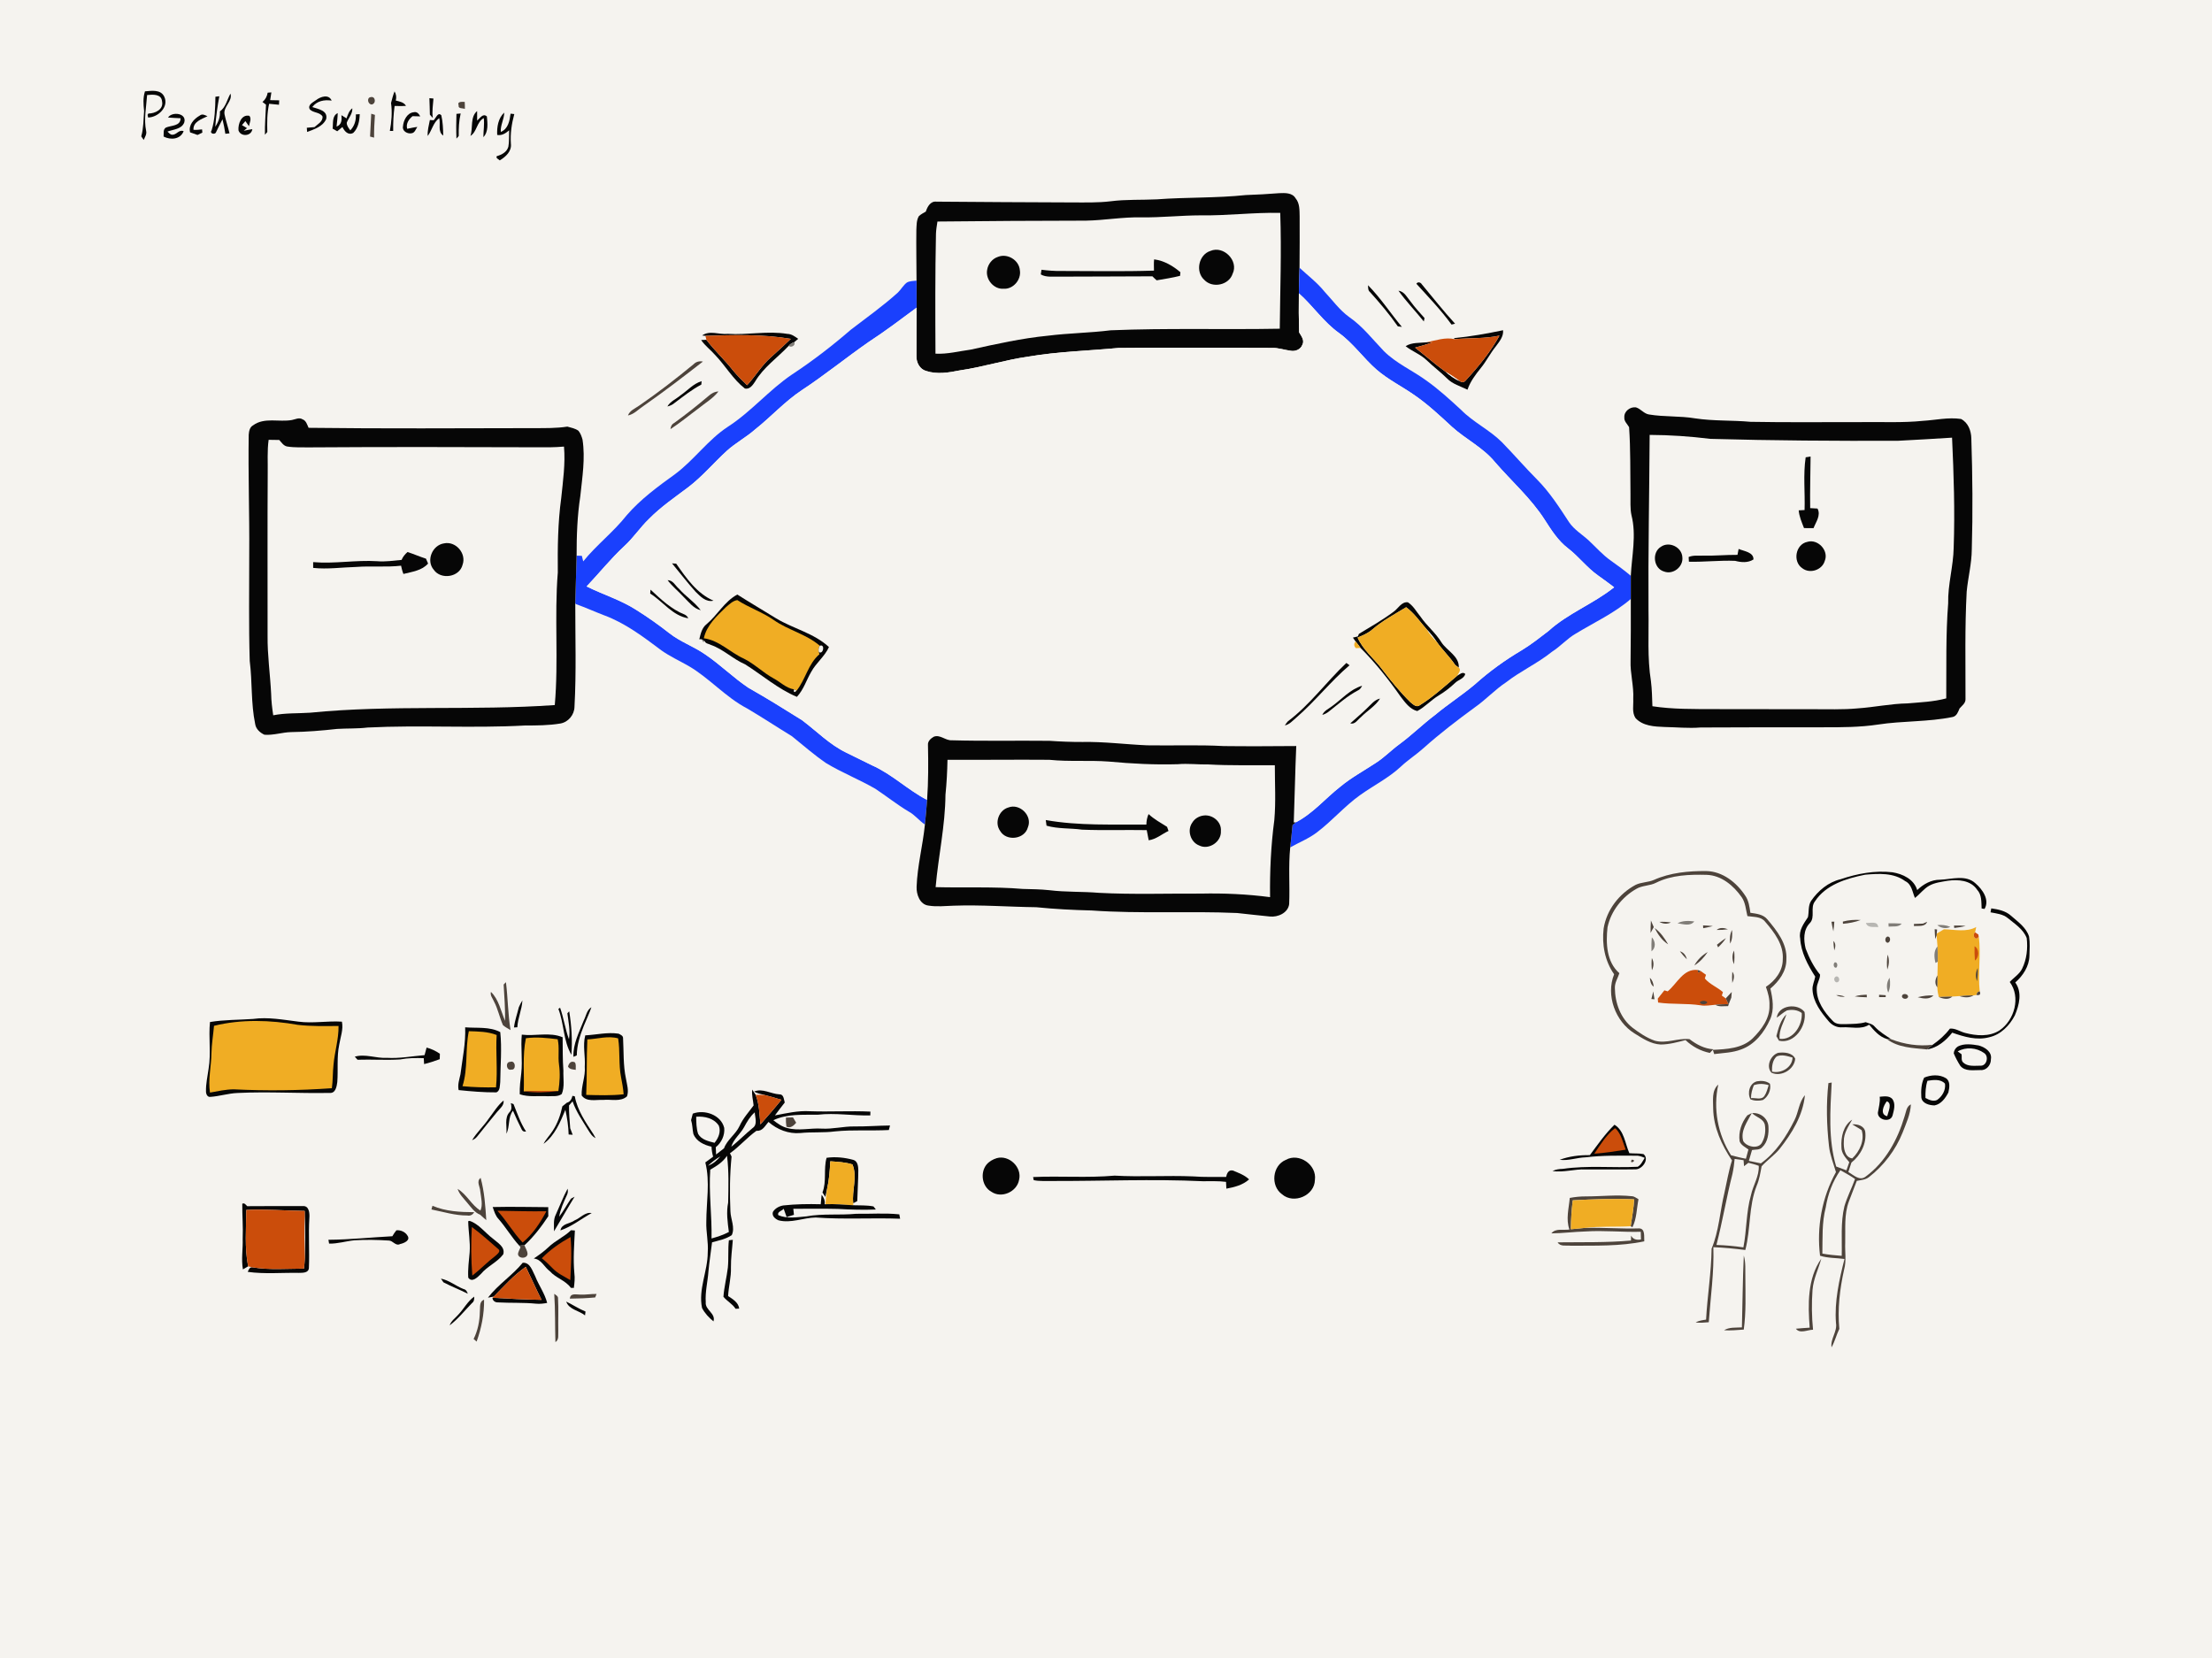 <?xml version="1.0" encoding="UTF-8" ?>
<!DOCTYPE svg PUBLIC "-//W3C//DTD SVG 1.1//EN" "http://www.w3.org/Graphics/SVG/1.1/DTD/svg11.dtd">
<svg width="1155pt" height="866pt" viewBox="0 0 1155 866" version="1.1" xmlns="http://www.w3.org/2000/svg">
<path fill="#f5f3ef" d=" M 0.00 0.00 L 1155.00 0.00 L 1155.00 866.00 L 0.00 866.00 L 0.00 0.00 Z" />
<path fill="#060606" d=" M 75.69 47.70 C 79.15 47.40 83.91 46.61 85.76 50.45 C 88.33 55.82 82.55 61.29 77.34 61.36 C 77.27 61.02 77.12 60.34 77.05 59.99 C 77.16 59.81 77.37 59.46 77.48 59.28 C 80.96 59.28 85.51 57.17 84.62 52.96 C 84.31 48.97 79.71 49.33 76.81 49.62 C 76.39 55.87 75.02 62.20 76.32 68.43 C 76.71 70.11 75.64 71.60 75.04 73.08 C 74.72 72.61 74.08 71.67 73.76 71.20 C 74.98 66.90 74.90 62.39 75.24 57.96 C 74.88 54.52 74.60 51.06 75.69 47.70 Z" />
<path fill="#060606" d=" M 139.77 48.39 C 140.25 48.36 141.21 48.29 141.70 48.25 C 141.49 49.60 141.28 50.95 141.07 52.30 C 142.64 52.33 144.22 52.35 145.79 52.39 C 145.76 52.96 145.70 54.12 145.67 54.70 C 143.95 54.53 142.24 54.35 140.53 54.19 C 139.43 59.02 139.44 63.99 139.58 68.92 C 139.27 69.27 138.65 69.99 138.34 70.35 C 138.23 65.11 138.69 59.88 138.90 54.65 C 138.43 54.30 137.51 53.61 137.05 53.26 C 138.56 52.00 139.44 50.32 139.77 48.39 Z" />
<path fill="#060606" d=" M 204.18 53.79 C 204.71 51.74 205.23 49.68 206.02 47.71 C 206.88 49.21 207.09 50.81 206.66 52.50 C 208.63 53.02 210.84 53.33 212.00 55.27 C 210.01 55.45 208.03 55.37 206.05 55.33 C 205.45 59.65 205.24 64.02 205.30 68.37 C 204.87 68.38 203.99 68.38 203.56 68.39 C 204.44 63.59 204.87 58.64 204.18 53.79 Z" />
<path fill="#060606" d=" M 112.48 50.51 C 112.99 50.45 114.01 50.33 114.52 50.27 C 113.54 55.53 112.79 60.85 112.40 66.18 C 114.01 63.80 115.03 61.09 114.81 58.18 C 117.91 56.00 118.56 52.00 120.34 48.88 C 121.56 52.91 116.37 55.75 117.27 59.86 C 117.98 63.15 119.07 66.34 119.84 69.63 C 119.30 69.68 118.21 69.80 117.67 69.86 C 117.27 67.31 116.81 64.78 116.18 62.29 C 114.96 64.48 113.95 66.78 112.81 69.02 C 112.40 70.47 109.20 69.86 110.49 68.08 C 112.28 62.38 112.37 56.42 112.48 50.51 Z" />
<path fill="#060606" d=" M 165.03 52.27 C 167.37 50.48 171.65 48.97 173.17 52.54 C 169.39 51.97 165.46 52.66 163.06 55.91 C 166.09 56.94 171.31 57.68 170.32 62.17 C 168.55 66.10 164.09 67.50 160.36 68.90 C 160.32 68.35 160.24 67.25 160.20 66.71 C 161.53 66.60 162.86 66.49 164.19 66.38 C 165.86 64.83 168.68 63.50 168.40 60.81 C 166.95 58.47 163.58 59.03 161.76 57.10 C 160.47 54.75 163.49 53.40 165.03 52.27 Z" />
<path fill="#4d433b" d=" M 193.49 50.73 C 196.11 50.03 196.57 54.15 194.06 54.57 C 192.01 54.46 191.40 51.02 193.49 50.73 Z" />
<path fill="#060606" d=" M 224.21 51.26 C 224.74 51.31 225.80 51.41 226.33 51.46 C 226.10 54.83 225.49 58.21 226.00 61.59 C 225.48 61.03 224.96 60.46 224.46 59.88 C 224.45 57.01 224.27 54.13 224.21 51.26 Z" />
<path fill="#4d433b" d=" M 239.47 54.97 C 238.61 52.88 241.33 53.17 242.65 53.21 C 242.73 54.42 242.76 55.64 242.74 56.87 C 241.56 56.39 239.12 56.91 239.47 54.97 Z" />
<path fill="#060606" d=" M 180.93 61.82 C 181.63 59.90 182.26 57.83 183.96 56.53 C 184.17 59.43 182.01 61.52 181.06 64.05 C 180.99 65.63 182.05 66.87 182.91 68.07 C 185.09 65.79 186.00 62.85 185.81 59.74 C 186.31 59.71 187.32 59.64 187.83 59.61 C 187.73 63.06 187.06 66.87 184.48 69.38 C 181.85 70.88 179.80 68.48 178.80 66.31 C 177.90 67.07 176.99 67.81 176.09 68.55 C 175.49 68.21 174.28 67.52 173.68 67.17 C 174.06 64.38 173.22 60.55 176.34 59.06 C 176.30 61.42 175.97 63.75 175.74 66.10 C 178.41 65.10 178.53 62.67 178.28 60.15 C 179.15 60.72 180.03 61.28 180.93 61.82 Z" />
<path fill="#4d433b" d=" M 193.84 59.38 C 194.33 59.53 195.29 59.84 195.77 59.99 C 195.48 63.95 195.29 67.90 195.34 71.87 C 194.81 71.73 193.75 71.45 193.23 71.31 C 193.42 67.34 193.64 63.36 193.84 59.38 Z" />
<path fill="#060606" d=" M 210.41 66.06 C 210.64 62.90 212.53 58.97 216.01 58.61 C 217.74 58.16 218.70 59.44 219.44 60.77 C 218.44 60.74 216.42 60.69 215.41 60.66 C 213.43 62.28 211.87 64.58 212.61 67.26 C 214.37 66.91 216.12 66.48 217.91 66.29 C 217.05 67.45 216.64 69.32 215.00 69.57 C 212.91 70.08 209.93 68.52 210.41 66.06 Z" />
<path fill="#060606" d=" M 226.43 62.80 C 227.54 61.77 228.66 58.27 230.43 60.20 C 231.23 63.67 231.37 67.26 231.44 70.80 C 228.43 68.75 230.15 64.71 229.34 61.69 C 226.19 63.99 225.57 68.03 223.33 71.01 C 223.11 68.16 223.96 65.42 224.45 62.66 C 224.95 62.69 225.94 62.77 226.43 62.80 Z" />
<path fill="#060606" d=" M 238.34 59.46 C 238.89 59.41 239.99 59.31 240.54 59.26 C 239.63 63.11 239.47 67.06 239.53 71.00 C 239.23 71.34 238.64 72.03 238.34 72.38 C 238.16 68.08 238.21 63.76 238.34 59.46 Z" />
<path fill="#060606" d=" M 245.63 70.98 C 247.08 66.78 245.38 61.12 249.13 57.99 C 249.13 59.65 249.13 61.32 249.14 62.99 C 250.56 61.82 252.18 58.93 254.23 60.81 C 254.55 64.36 255.12 68.85 252.39 71.62 C 252.40 68.30 253.01 64.98 252.60 61.66 C 248.83 63.72 249.11 68.82 245.63 70.98 Z" />
<path fill="#060606" d=" M 259.61 70.46 C 259.40 66.35 260.12 61.73 263.28 58.79 C 263.26 62.26 261.22 65.37 261.49 68.88 C 265.39 67.31 266.11 63.02 266.60 59.36 C 267.09 59.41 268.06 59.52 268.54 59.57 C 267.17 64.59 266.39 69.77 266.76 74.98 C 267.29 78.98 264.05 81.88 260.96 83.75 C 260.36 83.11 258.74 82.63 259.41 81.54 C 262.01 80.82 264.66 79.41 265.44 76.61 C 265.97 73.79 265.74 70.90 265.85 68.05 C 264.06 69.57 262.08 70.93 259.61 70.46 Z" />
<path fill="#060606" d=" M 87.74 61.37 C 89.77 58.13 97.71 58.99 96.20 63.98 C 94.81 67.53 90.48 67.53 87.43 68.72 C 88.23 69.40 88.93 70.45 90.12 70.36 C 92.25 70.32 93.53 67.48 95.89 68.51 C 94.21 72.83 89.07 73.23 85.42 71.30 C 85.59 69.72 85.02 67.68 86.58 66.64 C 89.36 65.39 94.28 65.98 94.29 61.75 C 92.11 61.63 89.92 61.56 87.74 61.37 Z" />
<path fill="#060606" d=" M 104.33 60.33 C 105.64 59.25 107.04 60.14 108.34 60.70 C 105.30 62.18 100.73 63.58 101.03 67.79 C 102.52 67.92 104.02 67.72 105.51 67.56 C 105.55 67.98 105.62 68.82 105.66 69.24 C 105.03 69.55 103.77 70.17 103.14 70.47 C 101.84 70.01 100.55 69.56 99.25 69.11 C 98.31 65.27 101.23 62.08 104.33 60.33 Z" />
<path fill="#060606" d=" M 124.52 68.06 C 124.23 64.76 126.02 59.53 130.23 60.49 C 131.49 62.16 130.26 64.14 130.00 65.90 C 129.36 65.02 128.73 64.14 128.12 63.24 C 127.53 63.94 126.94 64.64 126.34 65.33 C 127.21 65.87 128.10 66.38 128.98 66.91 C 128.55 67.26 127.70 67.95 127.28 68.29 C 128.77 67.98 130.25 67.67 131.76 67.45 C 131.24 71.24 125.63 71.53 124.52 68.06 Z" />
<path fill="#060606" d=" M 650.49 101.86 C 656.33 101.68 662.17 101.32 668.00 100.87 C 670.95 100.75 674.76 100.58 676.48 103.53 C 678.71 106.16 678.52 109.76 678.61 113.00 C 678.67 121.94 678.61 130.89 678.55 139.84 C 678.43 144.29 678.25 148.73 678.21 153.18 C 678.09 159.97 678.15 166.77 678.34 173.56 C 679.48 175.48 681.32 177.76 680.01 180.07 C 679.15 182.48 676.34 183.62 673.96 183.17 C 670.60 182.75 667.36 181.51 663.94 181.68 C 637.30 181.61 610.65 181.43 584.01 181.70 C 568.30 183.18 552.47 183.57 536.89 186.23 C 524.83 187.92 513.19 191.70 501.14 193.42 C 495.41 194.58 489.26 195.60 483.58 193.72 C 480.24 192.80 478.43 189.28 478.52 186.01 C 478.47 177.56 478.60 169.11 478.61 160.66 C 478.61 155.95 478.59 151.25 478.57 146.54 C 478.56 137.71 478.35 128.88 478.48 120.05 C 478.62 117.63 478.51 115.00 479.80 112.85 C 480.87 111.87 482.17 111.20 483.42 110.49 C 484.21 107.98 485.87 104.92 488.98 105.30 C 512.65 105.45 536.32 105.68 559.99 105.71 C 566.62 105.71 573.27 105.90 579.87 105.11 C 587.90 104.06 596.02 104.49 604.09 104.09 C 619.53 102.94 635.07 103.48 650.49 101.86 Z" />
<path fill="#f5f3ef" d=" M 626.99 112.45 C 640.84 112.68 654.61 110.85 668.48 111.17 C 669.19 131.33 668.43 151.49 668.23 171.65 C 638.80 172.19 609.34 171.26 579.93 172.48 C 569.03 173.85 558.02 173.94 547.13 175.31 C 533.53 176.64 520.18 179.63 506.87 182.57 C 500.75 183.38 494.68 185.02 488.46 184.68 C 488.36 163.79 488.27 142.89 488.72 122.00 C 488.79 119.87 489.18 117.78 489.49 115.68 C 515.33 115.40 541.17 115.25 567.01 115.22 C 576.69 115.05 586.28 113.27 595.97 113.50 C 606.33 113.64 616.64 112.47 626.99 112.45 Z" />
<path fill="#060606" d=" M 632.06 131.02 C 638.93 128.09 646.90 136.19 643.62 142.95 C 641.68 148.94 633.07 150.69 628.83 146.15 C 624.02 141.89 625.89 132.93 632.06 131.02 Z" />
<path fill="#060606" d=" M 521.12 134.12 C 526.01 132.15 532.08 135.80 532.52 141.08 C 533.39 146.01 529.05 151.12 524.01 150.78 C 518.91 151.14 514.55 145.93 515.43 140.98 C 515.88 137.91 518.11 135.06 521.12 134.12 Z" />
<path fill="#060606" d=" M 602.55 141.31 C 602.55 139.36 602.40 137.39 602.63 135.44 C 607.79 136.10 612.44 138.81 616.35 142.15 C 616.30 142.62 616.21 143.57 616.17 144.04 C 612.15 145.05 608.02 145.68 603.95 146.38 C 603.17 145.72 602.44 145.02 601.74 144.29 C 585.51 144.42 569.28 144.36 553.06 144.46 C 549.85 144.31 546.35 144.99 543.45 143.30 C 543.54 142.69 543.73 141.47 543.82 140.86 C 547.20 141.28 550.60 141.56 554.01 141.50 C 570.19 141.50 586.37 141.84 602.55 141.31 Z" />
<path fill="#1a40fd" d=" M 678.21 153.18 C 678.25 148.73 678.43 144.29 678.55 139.84 C 682.98 143.92 687.82 147.62 691.63 152.33 C 695.83 156.82 699.46 161.94 704.49 165.56 C 711.52 170.40 716.74 177.26 722.60 183.35 C 728.97 189.68 737.31 193.34 744.52 198.54 C 751.10 203.17 757.04 208.62 762.95 214.07 C 769.32 220.54 777.78 224.46 784.21 230.88 C 790.47 237.28 796.29 244.09 802.61 250.43 C 809.17 257.05 814.23 264.93 819.30 272.70 C 821.98 276.65 826.18 279.10 829.63 282.29 C 833.44 285.85 836.89 289.84 841.20 292.83 C 844.73 295.31 848.22 297.88 851.53 300.67 C 851.50 304.70 851.54 308.74 851.53 312.77 C 842.86 320.21 832.46 325.01 822.77 330.88 C 818.23 333.49 814.79 337.55 810.37 340.34 C 802.85 346.40 793.96 350.40 786.35 356.33 C 780.56 360.15 775.86 365.33 770.18 369.30 C 761.01 376.02 751.95 382.91 743.48 390.50 C 739.62 393.99 735.20 396.78 731.42 400.35 C 725.07 406.27 717.21 410.16 710.19 415.18 C 702.09 420.95 695.60 428.62 687.69 434.61 C 683.40 437.90 678.35 439.87 673.69 442.50 C 674.12 438.61 674.55 434.72 674.90 430.83 C 675.48 430.33 676.08 429.85 676.68 429.37 C 685.58 424.77 692.05 416.89 699.84 410.80 C 705.61 406.02 712.22 402.45 718.45 398.34 C 722.83 395.53 726.44 391.73 730.64 388.67 C 737.16 383.89 742.89 378.16 749.35 373.32 C 756.08 367.69 763.51 362.97 770.20 357.30 C 777.68 350.58 785.89 344.68 794.54 339.56 C 799.45 336.59 803.95 333.03 808.50 329.54 C 818.75 320.21 832.06 315.31 842.82 306.67 C 840.07 304.55 837.25 302.53 834.43 300.51 C 828.61 296.41 824.31 290.59 818.68 286.26 C 813.52 282.32 810.04 276.78 806.58 271.41 C 799.41 260.20 789.33 251.38 780.68 241.38 C 774.45 233.72 765.34 229.39 758.11 222.84 C 751.87 217.07 745.63 211.22 738.62 206.38 C 732.13 201.82 724.92 198.30 718.88 193.10 C 711.91 187.06 706.62 179.23 699.08 173.82 C 691.05 168.08 685.56 159.67 678.21 153.18 Z" />
<path fill="#1a40fd" d=" M 473.51 147.55 C 475.04 146.67 476.87 146.77 478.57 146.54 C 478.59 151.25 478.61 155.95 478.61 160.66 C 470.34 166.78 462.14 173.01 453.50 178.63 C 441.76 186.80 430.66 195.86 418.70 203.72 C 409.76 209.64 402.59 217.68 394.22 224.30 C 389.57 228.40 384.02 231.30 379.45 235.48 C 372.67 241.68 366.74 248.80 359.41 254.39 C 352.41 259.68 345.10 264.64 338.92 270.92 C 334.29 275.35 330.78 280.79 326.04 285.12 C 318.95 291.67 312.93 299.24 306.30 306.23 C 314.92 310.52 324.28 313.32 332.40 318.60 C 338.29 322.29 343.98 326.31 349.45 330.61 C 355.21 335.15 362.26 337.57 368.26 341.75 C 376.14 347.08 382.91 353.88 390.82 359.17 C 400.30 364.53 409.55 370.28 418.78 376.07 C 426.41 381.79 433.18 388.83 441.87 393.02 C 446.37 395.22 450.87 397.43 455.36 399.66 C 465.78 404.27 474.00 412.51 484.09 417.72 C 483.75 422.00 483.41 426.28 482.95 430.55 C 479.87 428.51 477.63 425.43 474.33 423.70 C 468.33 420.12 462.88 415.73 457.06 411.89 C 448.70 407.06 439.65 403.50 431.38 398.51 C 425.10 394.24 419.42 389.18 413.51 384.45 C 405.68 379.66 398.01 374.59 390.09 369.93 C 378.82 364.04 370.42 354.08 359.47 347.72 C 354.79 345.05 349.86 342.80 345.45 339.69 C 336.06 332.66 326.53 325.38 315.42 321.29 C 310.46 319.40 305.63 317.19 300.63 315.42 L 300.38 314.90 C 300.58 306.66 300.85 298.41 301.08 290.17 C 301.77 290.19 303.13 290.23 303.81 290.25 C 304.05 291.21 304.29 292.17 304.53 293.14 C 311.47 284.56 320.35 277.80 327.18 269.13 C 334.46 260.67 343.54 254.06 352.53 247.56 C 362.45 240.18 369.64 229.68 380.03 222.87 C 392.22 215.02 401.56 203.64 413.57 195.54 C 424.31 188.47 434.52 180.61 444.24 172.19 C 452.53 165.81 461.10 159.77 468.87 152.73 C 470.52 151.11 471.64 148.97 473.51 147.55 Z" />
<path fill="#060606" d=" M 739.56 148.17 C 740.31 146.96 741.85 147.43 742.45 148.52 C 748.21 155.37 753.69 162.45 759.77 169.03 C 759.31 169.14 758.39 169.37 757.93 169.49 C 752.39 161.90 745.86 155.10 739.56 148.17 Z" />
<path fill="#060606" d=" M 714.32 148.94 C 720.88 155.60 726.03 163.52 731.99 170.70 C 731.46 170.63 730.40 170.49 729.87 170.41 C 725.49 164.10 720.51 158.25 715.38 152.54 C 714.23 151.66 714.40 150.21 714.32 148.94 Z" />
<path fill="#060606" d=" M 730.21 151.80 C 733.34 152.22 734.65 155.28 736.51 157.42 C 738.73 160.49 741.32 163.26 743.82 166.10 C 743.73 166.54 743.54 167.42 743.45 167.86 C 739.10 162.46 734.25 157.44 730.21 151.80 Z" />
<path fill="#f5f3ef" d=" M 678.21 153.18 C 685.56 159.67 691.05 168.08 699.08 173.82 C 706.62 179.23 711.91 187.06 718.88 193.10 C 724.92 198.30 732.13 201.82 738.62 206.38 C 745.63 211.22 751.87 217.07 758.11 222.84 C 765.34 229.39 774.45 233.72 780.68 241.38 C 789.33 251.38 799.41 260.20 806.58 271.41 C 810.04 276.78 813.52 282.32 818.68 286.26 C 824.31 290.59 828.61 296.41 834.43 300.51 C 837.25 302.53 840.07 304.55 842.82 306.67 C 832.06 315.31 818.75 320.21 808.50 329.54 C 803.95 333.03 799.45 336.59 794.54 339.56 C 785.89 344.68 777.68 350.58 770.20 357.30 C 763.51 362.97 756.08 367.69 749.35 373.32 C 742.89 378.16 737.16 383.89 730.64 388.67 C 726.44 391.73 722.83 395.53 718.45 398.34 C 712.22 402.45 705.61 406.02 699.84 410.80 C 692.05 416.89 685.58 424.77 676.68 429.37 C 676.40 429.40 675.82 429.47 675.54 429.50 C 676.03 416.19 676.26 402.87 676.84 389.57 C 664.23 389.66 651.62 389.75 639.02 389.59 C 625.69 388.86 612.34 389.43 599.01 389.20 C 587.68 388.72 576.40 387.22 565.04 387.45 C 559.35 387.47 553.66 387.24 547.99 386.85 C 530.96 386.66 513.92 387.05 496.90 386.57 C 493.60 386.73 490.84 383.37 487.53 384.73 C 486.03 385.60 484.37 387.06 484.54 388.98 C 484.74 398.56 484.77 408.16 484.09 417.72 C 474.00 412.51 465.78 404.27 455.36 399.66 C 450.87 397.43 446.37 395.22 441.87 393.02 C 433.18 388.83 426.41 381.79 418.78 376.07 C 409.55 370.28 400.30 364.53 390.82 359.17 C 382.91 353.88 376.14 347.08 368.26 341.75 C 362.26 337.57 355.21 335.15 349.45 330.61 C 343.98 326.31 338.29 322.29 332.40 318.60 C 324.28 313.32 314.92 310.52 306.30 306.23 C 312.93 299.24 318.95 291.67 326.04 285.12 C 330.78 280.79 334.29 275.35 338.92 270.92 C 345.10 264.64 352.41 259.68 359.41 254.39 C 366.74 248.80 372.67 241.68 379.45 235.48 C 384.02 231.30 389.57 228.40 394.22 224.30 C 402.59 217.68 409.76 209.64 418.70 203.72 C 430.66 195.86 441.76 186.80 453.50 178.63 C 462.14 173.01 470.34 166.78 478.61 160.66 C 478.60 169.11 478.47 177.56 478.52 186.01 C 478.43 189.28 480.24 192.80 483.58 193.72 C 489.26 195.60 495.41 194.58 501.14 193.42 C 513.19 191.70 524.83 187.92 536.89 186.23 C 552.47 183.57 568.30 183.18 584.01 181.70 C 610.65 181.43 637.30 181.61 663.94 181.68 C 667.36 181.51 670.60 182.75 673.96 183.17 C 676.34 183.62 679.15 182.48 680.01 180.07 C 681.32 177.76 679.48 175.48 678.34 173.56 C 678.15 166.77 678.09 159.97 678.21 153.18 Z" />
<path fill="#060606" d=" M 759.17 176.58 C 767.80 175.74 776.34 174.22 784.83 172.44 C 785.16 175.81 782.82 178.45 780.98 180.98 C 778.12 184.52 776.10 188.65 773.22 192.17 C 770.43 195.63 767.70 199.24 766.25 203.49 C 762.56 201.67 758.37 200.57 755.46 197.50 C 752.11 194.20 748.33 191.39 744.96 188.13 C 741.74 185.02 737.43 183.52 733.95 180.77 C 737.17 178.70 741.20 179.16 744.86 178.75 C 745.60 178.75 747.08 178.77 747.83 178.78 C 744.91 179.88 741.89 180.70 738.89 181.52 C 744.21 185.70 749.31 190.18 754.81 194.14 C 757.04 196.04 759.38 197.87 762.14 198.96 C 763.44 199.90 764.58 199.72 765.55 198.42 C 772.08 191.30 778.27 183.77 782.95 175.26 C 775.26 176.93 767.38 176.41 759.60 177.11 L 759.17 176.58 Z" />
<path fill="#060606" d=" M 366.62 175.19 C 370.56 172.32 375.55 174.83 379.99 174.33 C 390.39 175.00 400.77 172.65 411.12 174.35 C 413.30 174.37 415.07 175.74 416.78 176.93 C 416.26 177.37 415.21 178.25 414.69 178.69 C 413.59 179.04 412.57 179.63 411.86 180.56 C 405.97 186.81 398.63 191.82 394.22 199.34 C 393.02 201.13 391.46 203.43 388.95 202.89 C 382.73 198.06 378.87 191.09 373.49 185.46 C 371.13 182.72 368.13 180.59 366.10 177.56 C 366.78 177.53 368.16 177.46 368.84 177.43 C 373.10 183.08 378.37 187.85 382.73 193.42 C 384.97 196.19 387.55 198.66 390.09 201.15 C 394.43 196.47 397.67 190.85 402.48 186.61 C 405.99 183.42 409.54 180.28 412.94 176.96 C 398.20 174.43 383.20 174.91 368.33 175.37 C 367.90 175.33 367.05 175.24 366.62 175.19 Z" />
<path fill="#cb4d0b" d=" M 368.33 175.37 C 383.20 174.91 398.20 174.43 412.94 176.96 C 409.54 180.28 405.99 183.42 402.48 186.61 C 397.67 190.85 394.43 196.47 390.09 201.15 C 387.55 198.66 384.97 196.19 382.73 193.42 C 378.37 187.85 373.10 183.08 368.84 177.43 L 368.33 175.37 Z" />
<path fill="#cb4d0b" d=" M 759.60 177.11 C 767.38 176.41 775.26 176.93 782.95 175.26 C 778.27 183.77 772.08 191.30 765.55 198.42 C 764.58 199.72 763.44 199.90 762.14 198.96 C 759.78 197.23 757.35 195.58 754.81 194.14 C 749.31 190.18 744.21 185.70 738.89 181.52 C 741.89 180.70 744.91 179.88 747.83 178.78 C 747.08 178.77 745.60 178.75 744.86 178.75 C 749.67 177.78 754.67 175.96 759.60 177.11 Z" />
<path fill="#807d78" d=" M 411.86 180.56 C 412.57 179.63 413.59 179.04 414.69 178.69 C 415.71 180.25 412.96 181.86 411.86 180.56 Z" />
<path fill="#4d433b" d=" M 362.19 190.17 C 363.49 188.85 365.24 188.43 367.03 188.81 C 356.84 196.73 346.60 204.61 336.00 211.99 C 333.35 213.72 331.12 216.31 327.89 216.95 C 328.85 214.29 331.67 213.32 333.78 211.78 C 343.59 205.04 353.02 197.75 362.19 190.17 Z" />
<path fill="#f5f3ef" d=" M 754.81 194.14 C 757.35 195.58 759.78 197.23 762.14 198.96 C 759.38 197.87 757.04 196.04 754.81 194.14 Z" />
<path fill="#060606" d=" M 355.37 206.40 C 359.01 203.93 362.01 200.34 366.35 199.04 C 366.31 199.49 366.23 200.39 366.19 200.84 C 361.20 203.45 356.79 207.00 352.30 210.36 C 351.21 211.33 349.87 211.92 348.47 212.26 C 350.02 209.55 353.08 208.37 355.37 206.40 Z" />
<path fill="#4d433b" d=" M 369.91 206.81 C 371.37 205.50 373.12 204.48 375.14 204.43 C 372.26 208.14 368.12 210.47 364.55 213.41 C 359.73 216.96 355.11 220.82 350.09 224.08 C 350.21 222.73 350.75 221.54 351.99 220.89 C 358.16 216.45 364.11 211.72 369.91 206.81 Z" />
<path fill="#060606" d=" M 848.15 217.94 C 847.92 214.77 851.23 212.29 854.21 212.72 C 856.72 213.46 858.36 216.02 861.01 216.43 C 868.97 217.77 877.11 217.12 885.08 218.46 C 894.67 219.93 904.40 219.38 914.05 220.27 C 933.69 220.65 953.33 220.36 972.98 220.42 C 983.32 220.29 993.71 220.82 1004.02 219.76 C 1010.65 219.37 1017.30 217.80 1023.95 218.78 C 1027.68 220.67 1029.25 224.95 1029.33 228.92 C 1029.96 248.24 1030.14 267.60 1029.57 286.93 C 1029.51 294.35 1027.61 301.57 1026.91 308.93 C 1025.90 327.61 1026.33 346.32 1026.29 365.02 C 1026.42 367.17 1024.44 368.49 1023.19 369.94 C 1022.46 371.69 1021.73 373.89 1019.66 374.39 C 1006.80 377.04 993.57 376.36 980.62 378.35 C 971.18 379.78 961.61 379.79 952.08 379.78 C 930.70 379.78 909.31 379.77 887.93 379.89 C 881.64 380.39 875.36 379.74 869.07 379.62 C 863.82 379.43 857.79 379.12 853.99 374.97 C 852.02 372.02 853.00 368.27 852.80 364.96 C 853.18 358.24 851.15 351.69 851.41 344.98 C 851.55 334.24 851.56 323.51 851.53 312.77 C 851.54 308.74 851.50 304.70 851.53 300.67 C 852.06 290.16 854.53 279.44 851.87 269.01 C 851.10 265.41 851.45 261.70 851.36 258.05 C 851.19 246.39 851.45 234.70 850.63 223.06 C 849.71 221.40 847.95 220.01 848.15 217.94 Z" />
<path fill="#060606" d=" M 152.43 219.32 C 154.22 218.99 156.19 217.84 157.94 218.95 C 159.86 219.62 160.37 221.75 161.13 223.40 C 200.42 223.89 239.72 223.63 279.01 223.57 C 284.76 223.55 290.55 223.66 296.25 222.77 C 298.22 223.34 300.35 223.69 302.04 224.95 C 303.13 226.27 303.71 227.94 304.17 229.57 C 305.68 239.40 304.02 249.29 303.01 259.07 C 301.43 269.35 301.06 279.77 301.08 290.17 C 300.85 298.41 300.58 306.66 300.38 314.90 C 300.36 332.96 300.96 351.04 299.97 369.07 C 299.90 373.26 296.75 377.10 292.59 377.81 C 286.45 378.84 280.19 378.83 273.98 378.85 C 246.64 380.36 219.23 378.53 191.89 379.91 C 186.62 380.56 181.31 380.30 176.03 380.63 C 168.04 381.53 160.01 382.18 151.96 382.29 C 147.31 382.41 142.75 384.03 138.08 383.67 C 135.79 382.64 133.60 380.67 133.24 378.05 C 130.98 367.23 131.79 356.09 130.40 345.15 C 129.83 326.43 130.17 307.70 130.14 288.97 C 130.30 268.31 129.54 247.66 129.87 227.00 C 130.02 225.17 130.37 223.08 132.14 222.11 C 138.02 217.75 145.75 220.55 152.43 219.32 Z" />
<path fill="#f5f3ef" d=" M 861.37 227.10 C 871.98 227.13 882.55 227.88 893.08 229.17 C 925.71 230.08 958.36 230.28 991.01 230.17 C 1000.43 229.71 1009.85 229.12 1019.27 228.54 C 1020.16 247.67 1020.79 266.83 1020.12 285.98 C 1019.95 295.78 1017.01 305.28 1017.24 315.11 C 1015.95 331.60 1016.37 348.15 1016.24 364.68 C 1009.63 366.48 1002.74 366.72 995.95 367.31 C 987.24 367.46 978.70 369.30 970.03 369.90 C 962.03 370.67 953.99 370.28 945.97 370.35 C 928.97 370.36 911.98 370.35 894.99 370.29 C 884.25 370.24 873.45 370.42 862.81 368.79 C 862.65 364.40 862.59 360.01 862.04 355.65 C 860.09 343.53 860.99 331.21 860.77 318.99 C 860.56 288.36 861.19 257.74 861.37 227.10 Z" />
<path fill="#f5f3ef" d=" M 139.79 246.99 C 139.89 241.21 139.47 235.41 140.27 229.67 C 142.11 229.69 143.96 229.71 145.80 229.75 C 147.01 231.04 148.03 232.79 149.92 233.15 C 153.91 233.80 157.98 233.54 162.01 233.61 C 201.33 233.34 240.65 233.43 279.97 233.56 C 284.81 233.62 289.66 233.63 294.49 233.20 C 295.27 242.17 293.96 251.12 293.05 260.03 C 291.28 272.92 291.13 285.95 291.26 298.94 C 289.40 321.97 291.71 345.15 289.68 368.17 C 247.17 371.19 204.41 367.94 161.96 372.16 C 155.53 372.60 149.03 372.24 142.66 373.51 C 142.11 369.79 141.64 366.06 141.58 362.30 C 141.08 352.20 139.61 342.15 139.72 332.03 C 139.75 303.68 139.61 275.33 139.79 246.99 Z" />
<path fill="#060606" d=" M 942.83 238.80 C 943.47 238.70 944.76 238.50 945.40 238.40 C 945.34 247.36 945.03 256.36 945.19 265.34 C 946.45 265.41 947.72 265.48 949.01 265.56 C 950.90 269.07 948.19 272.55 946.95 275.77 C 945.28 275.81 943.61 275.79 941.96 275.75 C 940.81 272.74 939.46 269.75 939.20 266.50 C 939.97 266.46 941.50 266.38 942.26 266.34 C 942.56 257.17 941.49 247.88 942.83 238.80 Z" />
<path fill="#060606" d=" M 943.70 282.96 C 949.20 281.28 955.04 287.50 952.81 292.88 C 951.46 297.64 945.09 299.78 941.15 296.78 C 935.94 293.40 937.48 284.21 943.70 282.96 Z" />
<path fill="#060606" d=" M 231.82 283.75 C 237.96 282.41 243.68 289.01 241.53 294.93 C 239.93 301.42 230.26 302.92 226.50 297.54 C 222.35 292.76 225.70 284.68 231.82 283.75 Z" />
<path fill="#060606" d=" M 867.35 285.46 C 871.68 282.53 878.22 285.77 878.45 291.01 C 878.99 295.96 873.65 300.23 868.92 298.45 C 863.33 296.89 862.37 288.36 867.35 285.46 Z" />
<path fill="#060606" d=" M 907.83 286.65 C 910.60 287.85 915.69 288.29 915.58 292.14 C 912.69 294.00 909.19 293.70 906.03 292.87 C 897.97 292.52 889.92 293.53 881.86 293.32 C 881.82 292.71 881.76 291.48 881.73 290.86 C 884.02 289.89 886.56 290.21 888.99 290.15 C 895.07 290.31 901.14 289.69 907.23 289.74 C 907.38 288.97 907.68 287.42 907.83 286.65 Z" />
<path fill="#060606" d=" M 209.69 292.38 C 210.35 290.74 211.48 289.41 212.79 288.26 C 216.04 289.31 219.17 290.69 222.42 291.73 C 222.69 292.36 223.24 293.64 223.52 294.27 C 220.34 297.98 215.11 298.57 210.65 299.71 C 210.08 298.32 209.74 296.85 209.41 295.40 C 201.62 296.29 193.76 295.46 185.96 296.05 C 178.48 296.24 171.00 297.37 163.52 296.55 C 163.50 295.54 163.50 294.53 163.51 293.53 C 174.68 294.52 185.82 292.33 196.99 293.06 C 201.24 293.42 205.47 292.76 209.69 292.38 Z" />
<path fill="#060606" d=" M 350.90 294.18 C 351.45 294.22 352.53 294.30 353.08 294.34 C 358.33 301.85 363.85 309.90 372.56 313.67 C 368.65 314.61 365.73 311.50 363.22 309.03 C 358.91 304.25 354.99 299.14 350.90 294.18 Z" />
<path fill="#060606" d=" M 348.59 302.97 C 351.45 302.93 352.59 305.84 354.51 307.43 C 358.05 311.43 362.65 314.37 365.89 318.64 C 362.06 317.75 359.71 314.35 357.02 311.79 C 354.27 308.78 351.05 306.22 348.59 302.97 Z" />
<path fill="#060606" d=" M 339.68 307.91 C 345.07 312.91 350.56 318.21 357.53 320.93 C 358.36 321.33 358.98 321.97 359.38 322.86 C 351.18 321.55 346.16 314.12 339.50 309.94 C 339.54 309.43 339.63 308.42 339.68 307.91 Z" />
<path fill="#060606" d=" M 368.92 325.95 C 374.65 321.16 378.26 314.07 384.99 310.46 C 391.68 314.73 398.53 318.73 405.28 322.91 C 414.22 328.31 425.08 330.64 432.84 337.88 C 430.63 342.81 426.14 346.12 423.59 350.82 C 421.05 355.15 419.60 360.16 416.10 363.89 C 406.22 359.76 398.07 352.58 389.09 346.92 C 382.75 344.20 377.77 339.07 371.23 336.78 C 370.17 336.17 368.52 336.17 368.02 334.90 C 367.59 334.62 366.72 334.07 366.28 333.79 L 365.14 333.83 C 365.85 330.99 366.47 327.85 368.92 325.95 Z" />
<path fill="#f0ad24" d=" M 379.09 317.01 C 380.86 315.56 382.63 313.71 384.99 313.36 C 391.08 317.33 398.08 319.62 404.05 323.80 C 411.61 329.07 421.00 331.12 428.07 337.20 C 427.40 338.25 427.25 339.37 427.61 340.56 L 427.86 341.65 C 421.94 346.70 420.67 354.74 415.95 360.64 C 415.59 360.47 414.88 360.14 414.52 359.97 C 410.42 359.29 407.43 356.10 403.87 354.21 C 398.37 351.21 393.93 346.64 388.31 343.88 C 381.18 340.65 375.55 334.41 367.50 333.29 C 369.00 326.49 374.30 321.66 379.09 317.01 Z" />
<path fill="#060606" d=" M 727.51 319.56 C 730.02 317.89 731.69 314.15 735.11 314.50 C 738.02 316.34 739.63 319.51 741.78 322.09 C 745.03 326.84 749.62 330.47 752.63 335.39 C 755.51 339.87 762.05 342.58 761.71 348.65 C 761.25 348.31 760.33 347.62 759.86 347.28 C 756.96 342.95 753.12 339.37 750.15 335.09 C 748.62 332.81 746.86 330.70 744.99 328.70 C 741.50 324.76 738.51 320.22 734.22 317.09 C 728.22 320.75 721.96 324.10 716.58 328.69 C 714.36 330.67 711.58 331.78 708.88 332.93 C 711.72 339.45 717.49 343.85 721.64 349.45 C 726.24 355.46 731.02 361.38 736.44 366.68 C 737.75 367.70 739.53 369.61 741.27 368.31 C 748.32 363.93 754.48 358.26 760.80 352.91 C 762.05 352.26 763.75 350.50 765.10 351.95 C 764.38 354.49 761.38 354.96 759.71 356.69 C 757.09 359.17 754.22 361.36 751.13 363.22 C 747.19 365.59 744.10 369.17 740.01 371.31 C 736.09 370.31 733.64 366.75 731.30 363.72 C 725.02 354.73 718.16 346.12 710.43 338.36 C 709.62 337.17 708.74 336.04 707.81 334.95 C 707.47 334.45 706.77 333.45 706.42 332.95 C 707.07 332.80 708.37 332.49 709.01 332.33 C 709.15 332.00 709.43 331.33 709.57 330.99 C 715.64 327.34 721.82 323.79 727.51 319.56 Z" />
<path fill="#f0ad24" d=" M 716.58 328.69 C 721.96 324.10 728.22 320.75 734.22 317.09 C 738.51 320.22 741.50 324.76 744.99 328.70 C 746.50 330.99 748.24 333.11 750.15 335.09 C 753.12 339.37 756.96 342.95 759.86 347.28 C 760.33 347.62 761.25 348.31 761.71 348.65 C 763.20 349.80 761.47 351.75 760.80 352.91 C 754.48 358.26 748.32 363.93 741.27 368.31 C 739.53 369.61 737.75 367.70 736.44 366.68 C 731.02 361.38 726.24 355.46 721.64 349.45 C 717.49 343.85 711.72 339.45 708.88 332.93 C 711.58 331.78 714.36 330.67 716.58 328.69 Z" />
<path fill="#f5f3ef" d=" M 744.99 328.70 C 746.86 330.70 748.62 332.81 750.15 335.09 C 748.24 333.11 746.50 330.99 744.99 328.70 Z" />
<path fill="#807d78" d=" M 366.28 333.79 C 366.72 334.07 367.59 334.62 368.02 334.90 L 367.21 335.26 C 366.98 334.89 366.51 334.16 366.28 333.79 Z" />
<path fill="#f0ad24" d=" M 707.81 334.95 C 708.74 336.04 709.62 337.17 710.43 338.36 C 709.81 338.39 708.57 338.43 707.95 338.46 C 706.90 337.31 706.85 336.14 707.81 334.95 Z" />
<path fill="#f5f3ef" d=" M 428.07 337.20 C 430.90 336.12 430.00 341.82 427.61 340.56 C 427.25 339.37 427.40 338.25 428.07 337.20 Z" />
<path fill="#060606" d=" M 672.47 376.67 C 684.03 367.98 692.55 356.05 703.00 346.19 C 703.41 346.49 704.24 347.09 704.66 347.39 C 694.72 355.85 686.68 366.27 676.79 374.79 C 674.97 376.32 673.34 378.30 670.90 378.80 C 671.34 378.03 671.87 377.32 672.47 376.67 Z" />
<path fill="#060606" d=" M 695.56 368.75 C 700.67 365.06 705.00 359.93 711.23 358.09 C 710.72 359.17 710.04 360.16 708.89 360.61 C 703.37 363.51 698.75 367.73 693.87 371.54 C 692.85 372.36 691.71 372.95 690.44 373.31 C 691.43 371.08 693.75 370.15 695.56 368.75 Z" />
<path fill="#f5f3ef" d=" M 414.52 359.97 C 414.88 360.14 415.59 360.47 415.95 360.64 C 414.83 361.80 414.35 361.57 414.52 359.97 Z" />
<path fill="#060606" d=" M 713.81 369.81 C 715.90 367.92 717.67 365.39 720.61 364.78 C 718.10 368.79 713.82 371.17 710.58 374.51 C 708.87 375.83 707.57 378.44 705.04 377.74 C 707.93 375.07 711.02 372.60 713.81 369.81 Z" />
<path fill="#060606" d=" M 487.53 384.73 C 490.84 383.37 493.60 386.73 496.90 386.57 C 513.92 387.05 530.96 386.66 547.99 386.85 C 553.66 387.24 559.35 387.47 565.04 387.45 C 576.40 387.22 587.68 388.72 599.01 389.20 C 612.34 389.43 625.69 388.86 639.02 389.59 C 651.62 389.75 664.23 389.66 676.84 389.57 C 676.26 402.87 676.03 416.19 675.54 429.50 C 675.82 429.47 676.40 429.40 676.68 429.37 C 676.08 429.85 675.48 430.33 674.90 430.83 C 674.55 434.72 674.12 438.61 673.69 442.50 C 672.68 452.35 673.56 462.26 673.14 472.12 C 672.55 476.73 667.20 479.08 662.99 478.58 C 657.31 477.93 651.61 477.47 645.94 476.76 C 620.65 475.66 595.30 477.23 570.04 475.44 C 560.36 475.21 550.70 474.71 541.08 473.74 C 526.69 473.56 512.32 472.42 497.92 472.94 C 493.59 473.08 489.20 473.59 484.90 472.90 C 480.31 472.41 478.43 467.04 478.61 463.04 C 479.01 452.10 481.86 441.42 482.95 430.55 C 483.41 426.28 483.75 422.00 484.09 417.72 C 484.77 408.16 484.74 398.56 484.54 388.98 C 484.37 387.06 486.03 385.60 487.53 384.73 Z" />
<path fill="#f5f3ef" d=" M 494.73 396.77 C 512.47 396.85 530.22 396.61 547.96 396.76 C 558.27 397.83 568.65 396.90 578.97 397.68 C 590.93 398.79 602.96 399.42 614.97 399.06 C 620.30 398.59 625.63 399.29 630.97 399.18 C 642.52 399.84 654.09 399.51 665.66 399.59 C 665.64 409.13 666.24 418.69 665.39 428.21 C 663.61 441.56 663.00 455.02 663.17 468.48 C 651.19 466.91 639.11 466.37 627.03 466.63 C 609.28 466.53 591.52 467.17 573.80 466.23 C 565.19 465.50 556.51 465.91 547.92 464.85 C 543.30 464.34 538.66 464.32 534.03 464.19 C 518.90 462.91 503.70 463.66 488.54 463.26 C 489.95 447.13 493.56 431.22 493.68 414.99 C 494.30 408.94 494.61 402.86 494.73 396.77 Z" />
<path fill="#060606" d=" M 526.51 421.66 C 532.51 419.35 539.21 426.04 536.73 431.97 C 535.08 438.36 525.40 439.51 522.18 433.83 C 519.17 429.60 521.58 423.08 526.51 421.66 Z" />
<path fill="#060606" d=" M 628.62 425.83 C 633.19 425.32 637.92 429.16 637.49 433.97 C 637.86 439.58 631.19 444.03 626.18 441.51 C 621.59 439.77 619.70 433.53 622.56 429.55 C 623.85 427.40 626.15 426.11 628.62 425.83 Z" />
<path fill="#060606" d=" M 599.72 425.10 C 602.61 427.79 606.07 429.67 609.38 431.76 C 609.57 432.30 609.95 433.37 610.14 433.91 C 606.70 435.53 603.67 438.26 599.80 438.78 C 599.42 437.00 599.10 435.25 598.77 433.48 C 587.52 433.28 576.25 433.70 565.01 433.24 C 558.83 432.37 552.49 432.91 546.45 431.16 C 546.35 430.42 546.15 428.95 546.05 428.22 C 563.39 431.31 581.05 430.41 598.58 430.59 C 598.60 428.69 598.97 426.84 599.72 425.10 Z" />
<path fill="#4d433b" d=" M 863.58 459.49 C 872.13 455.65 881.68 454.80 890.94 454.85 C 899.51 455.04 906.73 460.81 911.27 467.68 C 913.12 470.31 913.51 473.55 913.96 476.65 C 917.10 477.11 920.67 477.44 922.84 480.10 C 927.83 486.01 933.28 492.85 932.76 501.06 C 932.80 507.21 928.90 512.43 924.41 516.24 C 925.61 521.47 926.56 527.15 924.29 532.24 C 921.29 539.01 916.26 545.52 909.05 548.04 C 904.58 549.75 899.75 549.82 895.07 550.43 C 894.90 549.88 894.55 548.77 894.37 548.22 C 901.56 547.86 909.67 547.53 915.17 542.20 C 919.74 537.65 924.16 531.84 923.93 525.06 C 924.10 521.70 923.19 518.45 922.07 515.33 C 926.88 512.17 930.91 507.02 930.87 501.03 C 931.45 493.36 926.46 486.84 921.72 481.37 C 919.53 478.46 915.61 478.91 912.42 478.38 C 911.59 475.05 911.43 471.42 909.43 468.51 C 905.17 462.45 898.82 457.05 891.07 456.83 C 882.21 456.62 872.88 456.89 864.79 460.92 C 861.49 462.66 857.48 462.26 854.28 464.23 C 846.88 468.49 841.15 475.81 839.37 484.22 C 838.47 492.53 838.78 502.25 845.56 508.20 C 844.73 510.76 843.11 513.15 843.21 515.95 C 843.28 523.68 846.16 531.77 852.41 536.65 C 855.98 539.36 859.77 541.93 864.03 543.43 C 870.10 545.15 876.10 541.93 882.19 542.63 C 885.78 545.41 889.96 547.62 894.58 547.92 C 893.98 548.55 893.38 549.19 892.80 549.83 C 888.01 548.86 883.62 546.48 880.10 543.13 C 875.84 544.22 871.53 545.42 867.12 545.43 C 862.01 545.20 857.63 542.23 853.43 539.62 C 843.47 533.44 838.39 519.74 842.82 508.75 C 837.95 501.85 836.37 493.16 837.34 484.85 C 838.88 475.14 845.47 466.63 854.07 462.05 C 857.07 460.61 860.54 460.80 863.58 459.49 Z" />
<path fill="#060606" d=" M 961.10 459.11 C 969.75 456.19 978.97 454.44 988.11 455.49 C 993.53 456.35 999.38 459.11 1001.07 464.79 C 1004.26 461.69 1008.42 459.36 1012.98 459.38 C 1019.11 459.16 1026.47 456.56 1031.55 461.32 C 1035.15 464.43 1039.02 469.86 1036.24 474.63 L 1034.71 474.40 C 1034.52 471.02 1034.86 467.29 1032.37 464.62 C 1029.02 459.58 1022.38 459.18 1016.96 459.93 C 1013.72 460.52 1010.34 460.85 1007.42 462.46 C 1004.48 464.07 1002.53 466.90 999.89 468.90 C 998.53 465.80 998.24 461.75 994.81 460.12 C 988.75 455.64 980.94 456.15 973.85 456.76 C 964.12 458.74 953.41 461.91 947.67 470.68 C 945.07 474.03 947.99 478.91 945.00 482.05 C 941.53 485.58 941.73 490.92 942.84 495.39 C 944.70 500.24 947.02 504.94 950.35 508.95 C 950.35 511.38 948.68 513.48 948.62 515.92 C 948.33 522.63 952.51 528.52 956.99 533.11 C 958.74 535.13 961.56 534.77 963.97 534.78 C 967.37 534.65 970.86 534.73 974.17 533.76 C 975.79 534.42 977.72 534.64 978.90 536.11 C 981.38 538.82 984.56 540.67 987.57 542.72 C 986.96 542.67 985.74 542.56 985.13 542.51 C 981.25 541.37 978.49 538.06 975.98 535.07 C 971.80 537.78 966.67 536.20 962.04 536.44 C 959.23 536.71 956.59 535.39 954.82 533.26 C 950.84 528.58 946.79 523.30 946.41 516.93 C 946.21 514.50 947.44 512.31 947.82 509.98 C 943.94 503.94 940.38 497.32 939.96 489.99 C 939.15 485.82 941.86 482.24 944.01 478.96 C 944.65 476.15 944.02 473.00 945.65 470.45 C 949.36 465.09 954.64 460.65 961.10 459.11 Z" />
<path fill="#060606" d=" M 1039.36 476.41 C 1039.45 475.89 1039.64 474.86 1039.74 474.34 C 1043.36 474.86 1047.19 475.61 1050.02 478.15 C 1053.60 481.32 1057.98 484.27 1059.48 489.06 C 1060.01 492.35 1059.74 495.72 1059.67 499.05 C 1059.58 504.56 1056.30 509.51 1052.27 513.05 C 1056.03 518.17 1054.33 524.85 1052.06 530.21 C 1049.34 535.48 1044.75 540.25 1038.81 541.60 C 1032.28 543.42 1025.53 541.41 1019.36 539.24 C 1016.03 543.41 1011.58 547.24 1006.12 548.00 C 1007.09 547.16 1008.12 546.36 1009.14 545.57 C 1012.54 543.20 1015.64 540.45 1018.15 537.14 C 1020.98 536.85 1023.40 538.68 1026.05 539.37 C 1031.92 540.90 1038.71 541.50 1044.06 538.06 C 1051.88 532.73 1055.26 520.69 1049.39 512.78 C 1051.51 510.44 1054.43 508.74 1055.86 505.83 C 1058.27 500.90 1058.88 495.26 1058.25 489.86 C 1056.48 485.20 1052.07 482.49 1048.42 479.45 C 1045.87 477.32 1042.48 477.01 1039.36 476.41 Z" />
<path fill="#4d433b" d=" M 962.25 481.23 C 965.28 480.43 968.45 480.20 971.58 480.41 C 968.61 481.53 965.45 482.12 962.30 482.39 C 962.28 482.10 962.26 481.52 962.25 481.23 Z" />
<path fill="#4d433b" d=" M 861.85 487.15 C 861.85 484.98 861.90 482.82 862.03 480.66 C 862.40 481.53 863.14 483.26 863.51 484.12 C 862.94 485.12 862.42 486.15 861.85 487.15 Z" />
<path fill="#4d433b" d=" M 866.46 481.39 C 868.46 481.29 870.47 481.39 872.47 481.69 C 870.51 482.69 868.33 482.46 866.46 481.39 Z" />
<path fill="#807d78" d=" M 875.92 482.12 C 878.62 480.68 881.71 480.78 884.67 481.15 C 882.57 483.88 878.75 482.52 875.92 482.12 Z" />
<path fill="#4d433b" d=" M 956.30 481.31 C 956.68 481.30 957.43 481.28 957.80 481.27 C 957.67 482.96 957.52 484.66 957.30 486.35 C 956.89 484.68 956.59 482.99 956.30 481.31 Z" />
<path fill="#4d433b" d=" M 1004.07 482.30 C 1004.62 482.07 1005.72 481.59 1006.27 481.36 C 1005.13 484.18 1001.80 483.31 999.41 483.60 C 999.39 483.32 999.36 482.76 999.34 482.48 C 1000.91 482.42 1002.48 482.36 1004.07 482.30 Z" />
<path fill="#b7b6b2" d=" M 974.30 481.91 C 976.56 482.21 980.45 480.66 980.70 484.16 C 978.46 483.78 975.15 484.81 974.30 481.91 Z" />
<path fill="#807d78" d=" M 986.07 482.13 C 988.37 482.10 990.67 482.17 992.99 482.30 C 991.29 484.35 988.45 483.61 986.15 483.87 C 986.13 483.43 986.09 482.56 986.07 482.13 Z" />
<path fill="#4d433b" d=" M 889.25 483.23 C 890.95 483.31 892.66 483.40 894.38 483.58 C 892.71 484.02 891.01 484.35 889.34 484.70 C 889.32 484.33 889.27 483.60 889.25 483.23 Z" />
<path fill="#807d78" d=" M 1011.55 483.09 C 1013.86 482.85 1016.20 483.06 1018.37 484.02 C 1016.04 485.18 1013.50 484.65 1011.55 483.09 Z" />
<path fill="#4d433b" d=" M 1020.28 483.31 C 1022.30 483.29 1024.34 483.29 1026.38 483.48 C 1024.43 484.08 1022.40 484.32 1020.41 484.58 C 1020.38 484.26 1020.31 483.63 1020.28 483.31 Z" />
<path fill="#4d433b" d=" M 896.33 485.61 C 898.03 484.16 900.33 484.48 902.26 485.25 C 900.29 485.54 898.30 485.67 896.33 485.61 Z" />
<path fill="#f0ad24" d=" M 1015.03 485.26 C 1020.64 485.35 1026.66 486.95 1031.87 484.09 C 1031.73 484.78 1031.44 486.16 1031.30 486.85 C 1029.50 488.42 1031.60 491.71 1033.18 489.10 L 1033.23 489.04 C 1034.44 498.56 1032.68 508.17 1033.71 517.67 C 1032.69 517.81 1032.14 518.45 1032.06 519.57 C 1031.67 519.61 1030.89 519.71 1030.51 519.76 C 1028.05 519.83 1025.59 519.91 1023.16 520.15 C 1021.90 520.23 1020.67 520.32 1019.45 520.38 C 1017.06 520.44 1014.68 520.52 1012.32 520.60 C 1011.92 518.94 1011.63 517.27 1011.58 515.58 C 1011.57 513.50 1011.60 511.42 1011.64 509.35 C 1011.69 506.96 1011.75 504.58 1011.80 502.20 C 1011.88 499.53 1011.80 496.85 1011.66 494.19 C 1011.56 492.27 1011.30 490.37 1011.22 488.46 C 1011.23 488.22 1011.25 487.74 1011.26 487.50 C 1012.52 486.77 1013.77 486.03 1015.03 485.26 Z" />
<path fill="#4d433b" d=" M 863.98 484.61 C 867.02 486.78 869.17 489.94 871.04 493.12 C 867.83 491.13 865.67 487.92 863.98 484.61 Z" />
<path fill="#4d433b" d=" M 1010.19 485.21 C 1010.51 485.25 1011.14 485.33 1011.46 485.37 C 1011.41 485.90 1011.31 486.97 1011.26 487.50 C 1011.25 487.74 1011.23 488.22 1011.22 488.46 C 1011.04 488.93 1010.67 489.88 1010.49 490.36 C 1010.32 488.64 1010.25 486.92 1010.19 485.21 Z" />
<path fill="#4d433b" d=" M 903.38 492.73 C 903.14 490.31 903.23 487.81 904.37 485.62 C 904.54 488.02 904.63 490.57 903.38 492.73 Z" />
<path fill="#cb4d0b" d=" M 1033.18 489.10 C 1031.60 491.71 1029.50 488.42 1031.30 486.85 C 1031.73 487.14 1032.58 487.72 1033.01 488.01 L 1033.18 489.10 Z" />
<path fill="#4d433b" d=" M 985.69 492.30 C 983.95 492.18 984.07 489.16 985.75 489.04 C 987.42 489.17 987.20 492.05 985.69 492.30 Z" />
<path fill="#807d78" d=" M 862.52 489.46 C 864.44 491.54 864.74 494.90 862.33 496.77 C 862.23 494.32 862.27 491.88 862.52 489.46 Z" />
<path fill="#4d433b" d=" M 896.50 493.34 C 898.01 492.12 899.54 490.90 901.21 489.87 C 900.09 491.67 898.62 493.21 897.12 494.69 C 896.97 494.36 896.65 493.68 896.50 493.34 Z" />
<path fill="#4d433b" d=" M 957.32 491.36 C 958.73 492.73 958.39 494.66 957.78 496.32 C 957.53 494.67 957.38 493.01 957.32 491.36 Z" />
<path fill="#807d78" d=" M 1010.62 502.84 C 1009.91 500.00 1009.57 496.55 1011.66 494.19 C 1011.80 496.85 1011.88 499.53 1011.80 502.20 L 1010.62 502.84 Z" />
<path fill="#cb4d0b" d=" M 1031.00 494.12 C 1033.56 495.45 1033.54 499.92 1031.21 501.57 C 1031.00 499.09 1030.96 496.60 1031.00 494.12 Z" />
<path fill="#4d433b" d=" M 877.15 496.76 C 879.19 497.28 880.32 498.98 880.79 500.94 C 879.47 499.63 878.25 498.24 877.15 496.76 Z" />
<path fill="#4d433b" d=" M 884.70 504.15 C 886.31 501.21 888.75 498.77 891.68 497.15 C 889.82 499.90 887.55 502.40 884.70 504.15 Z" />
<path fill="#4d433b" d=" M 905.39 503.51 C 904.44 501.23 904.26 498.60 905.45 496.37 C 905.75 498.74 905.72 501.14 905.39 503.51 Z" />
<path fill="#4d433b" d=" M 985.64 498.50 C 986.64 501.01 986.40 503.79 985.46 506.29 C 985.14 503.69 985.19 501.07 985.64 498.50 Z" />
<path fill="#4d433b" d=" M 862.52 500.29 C 863.67 502.28 863.61 504.63 862.56 506.65 C 862.31 504.53 862.29 502.40 862.52 500.29 Z" />
<path fill="#807d78" d=" M 958.08 502.52 C 959.48 502.28 959.75 504.68 958.75 505.32 C 957.35 505.54 957.06 503.14 958.08 502.52 Z" />
<path fill="#4d433b" d=" M 1032.32 512.36 C 1031.42 510.11 1031.52 507.65 1032.68 505.51 C 1032.78 507.80 1032.65 510.09 1032.32 512.36 Z" />
<path fill="#cb4d0b" d=" M 870.78 517.67 C 875.71 513.63 878.97 505.66 886.48 506.52 C 886.53 508.12 887.03 508.29 887.97 507.02 C 888.90 507.69 889.83 508.36 890.79 509.03 C 890.64 509.51 890.33 510.46 890.18 510.94 C 892.77 514.06 896.66 515.44 899.64 518.07 C 899.49 518.52 899.20 519.42 899.05 519.87 C 899.56 520.24 900.59 520.98 901.10 521.35 C 901.60 522.31 902.04 523.31 902.52 524.32 C 900.20 524.38 897.93 524.48 895.64 524.68 C 893.08 524.87 890.52 525.44 887.97 524.96 C 880.61 523.83 873.13 524.58 865.78 523.51 C 865.73 523.00 865.65 521.97 865.61 521.46 C 866.76 520.02 867.91 518.58 869.06 517.14 C 869.49 517.27 870.35 517.54 870.78 517.67 Z" />
<path fill="#4d433b" d=" M 886.48 506.52 C 886.85 506.64 887.60 506.90 887.97 507.02 C 887.03 508.29 886.53 508.12 886.48 506.52 Z" />
<path fill="#4d433b" d=" M 904.54 507.43 C 905.95 509.18 905.35 511.44 904.52 513.29 C 904.37 511.34 904.38 509.38 904.54 507.43 Z" />
<path fill="#b7b6b2" d=" M 958.29 510.16 C 959.80 508.94 961.14 511.70 959.84 512.68 C 958.31 513.87 956.95 511.12 958.29 510.16 Z" />
<path fill="#4d433b" d=" M 1011.58 515.58 C 1010.02 513.79 1010.47 511.20 1011.64 509.35 C 1011.60 511.42 1011.57 513.50 1011.58 515.58 Z" />
<path fill="#4d433b" d=" M 861.48 510.59 C 862.79 511.80 863.33 513.48 863.48 515.22 C 861.92 514.18 861.67 512.29 861.48 510.59 Z" />
<path fill="#807d78" d=" M 985.95 518.32 C 984.88 515.73 985.05 512.87 986.66 510.56 C 987.10 513.17 987.08 515.87 985.95 518.32 Z" />
<path fill="#4d433b" d=" M 262.98 514.12 C 263.28 513.81 263.88 513.19 264.18 512.88 C 265.22 521.19 265.20 529.61 266.59 537.90 C 265.24 537.09 263.82 536.37 262.63 535.35 C 260.84 531.32 260.03 526.91 257.95 522.99 C 257.28 521.35 255.81 519.83 256.34 517.95 C 260.47 521.90 261.52 527.98 263.72 533.08 C 263.86 526.74 263.32 520.42 262.98 514.12 Z" />
<path fill="#4d433b" d=" M 862.27 521.68 C 862.61 520.35 862.99 519.03 863.23 517.68 C 863.44 519.05 863.66 520.42 863.90 521.81 C 863.49 521.78 862.67 521.71 862.27 521.68 Z" />
<path fill="#4d433b" d=" M 901.10 521.35 C 902.12 520.21 903.18 519.11 904.24 518.00 C 904.15 518.98 904.07 519.98 904.00 520.97 C 903.38 522.42 902.81 523.88 902.32 525.38 C 900.08 525.33 897.66 525.91 895.64 524.68 C 897.93 524.48 900.20 524.38 902.52 524.32 C 902.04 523.31 901.60 522.31 901.10 521.35 Z" />
<path fill="#4d433b" d=" M 1032.06 519.57 C 1032.14 518.45 1032.69 517.81 1033.71 517.67 C 1034.34 519.21 1033.79 519.85 1032.06 519.57 Z" />
<path fill="#4d433b" d=" M 958.72 519.65 C 960.29 519.59 961.89 519.84 963.35 520.48 C 961.72 520.65 960.15 520.41 958.72 519.65 Z" />
<path fill="#4d433b" d=" M 968.47 520.32 C 970.47 519.62 972.60 519.53 974.72 519.42 C 974.73 519.75 974.76 520.43 974.77 520.77 C 972.66 520.70 970.55 520.60 968.47 520.32 Z" />
<path fill="#4d433b" d=" M 981.18 519.46 C 982.32 519.53 983.47 519.61 984.63 519.69 C 984.63 519.94 984.62 520.43 984.62 520.68 C 983.45 520.67 982.30 520.66 981.16 520.66 C 981.16 520.36 981.18 519.76 981.18 519.46 Z" />
<path fill="#4d433b" d=" M 993.10 520.26 C 993.20 518.56 996.09 518.77 996.33 520.31 C 996.23 522.05 993.21 521.93 993.10 520.26 Z" />
<path fill="#4d433b" d=" M 1023.16 520.15 C 1025.59 519.91 1028.05 519.83 1030.51 519.76 C 1028.26 521.19 1025.56 520.94 1023.16 520.15 Z" />
<path fill="#4d433b" d=" M 1001.33 520.74 C 1004.02 520.04 1006.79 519.68 1009.59 519.81 C 1007.36 522.09 1004.07 521.43 1001.33 520.74 Z" />
<path fill="#4d433b" d=" M 1012.32 520.60 C 1014.68 520.52 1017.06 520.44 1019.45 520.38 C 1017.47 522.23 1014.53 521.60 1012.32 520.60 Z" />
<path fill="#060606" d=" M 270.91 525.95 C 271.47 524.72 272.05 523.51 272.77 522.38 C 272.56 527.18 270.35 531.62 270.13 536.43 C 269.69 536.46 268.82 536.51 268.38 536.53 C 268.79 532.91 270.07 529.48 270.91 525.95 Z" />
<path fill="#4d433b" d=" M 887.61 523.28 C 888.61 522.40 890.41 522.39 891.44 523.26 C 891.36 524.76 887.67 524.79 887.61 523.28 Z" />
<path fill="#4d433b" d=" M 927.72 531.42 C 928.62 524.78 938.59 523.67 942.24 528.43 C 943.48 535.66 936.99 545.32 928.90 543.44 C 928.56 542.85 927.88 541.66 927.54 541.06 C 928.60 537.00 929.66 532.66 932.79 529.64 C 931.42 533.86 928.79 537.82 929.21 542.45 C 936.33 543.27 941.23 535.34 940.79 528.98 C 938.61 527.30 935.64 527.05 933.05 527.64 C 931.10 528.66 929.53 530.21 927.72 531.42 Z" />
<path fill="#060606" d=" M 291.56 526.86 C 291.79 526.70 292.23 526.37 292.45 526.21 C 294.36 531.59 295.10 537.31 297.08 542.67 C 297.85 538.11 296.81 533.61 296.26 529.12 L 297.21 528.11 C 298.45 535.57 298.91 543.25 298.35 550.80 C 294.07 543.46 294.58 534.64 291.56 526.86 Z" />
<path fill="#060606" d=" M 304.81 532.88 C 306.03 530.53 306.35 527.41 308.82 525.97 C 307.65 529.32 306.11 532.54 304.78 535.83 C 302.82 540.72 301.23 545.79 301.17 551.11 C 300.73 551.30 299.85 551.67 299.41 551.86 C 299.16 545.12 302.42 538.99 304.81 532.88 Z" />
<path fill="#060606" d=" M 109.65 533.69 C 117.07 532.44 124.60 532.61 132.07 532.08 C 140.04 530.98 147.98 532.53 155.87 533.49 C 163.40 534.49 170.97 533.00 178.53 533.50 C 179.38 537.58 177.76 541.53 177.13 545.51 C 175.78 551.94 176.61 558.54 176.12 565.04 C 175.82 567.36 175.23 571.02 172.08 570.71 C 156.08 571.02 140.06 569.96 124.07 570.74 C 119.28 570.92 114.67 572.44 109.90 572.77 C 108.28 573.02 107.56 571.29 107.56 569.96 C 107.45 565.94 108.39 562.01 108.92 558.05 C 110.28 549.98 108.81 541.79 109.65 533.69 Z" />
<path fill="#f0ad24" d=" M 111.75 535.67 C 126.05 532.13 141.11 532.63 155.54 535.17 C 162.58 535.99 169.69 535.82 176.77 535.75 C 176.88 542.60 174.73 549.18 174.15 555.96 C 173.68 560.04 173.86 564.17 173.28 568.25 C 156.23 569.46 139.08 569.68 122.01 568.83 C 117.83 568.88 113.74 569.80 109.64 570.53 C 108.58 563.66 110.33 556.85 110.41 550.00 C 110.51 545.19 111.34 540.45 111.75 535.67 Z" />
<path fill="#060606" d=" M 242.89 536.45 C 248.98 536.97 255.65 535.99 261.21 538.95 C 262.12 547.56 261.28 556.35 261.20 565.02 C 260.94 566.86 261.24 569.49 259.22 570.42 C 252.62 570.47 246.03 569.91 239.48 569.23 C 238.86 566.42 239.84 563.69 240.43 560.98 C 241.45 552.81 243.23 544.73 242.89 536.45 Z" />
<path fill="#f0ad24" d=" M 244.80 538.48 C 249.69 538.63 254.71 538.65 259.33 540.47 C 258.77 549.57 259.91 558.71 258.99 567.79 C 253.15 567.90 247.31 567.75 241.49 567.20 C 244.46 557.87 242.84 547.98 244.80 538.48 Z" />
<path fill="#060606" d=" M 272.45 540.28 C 279.51 541.17 287.07 538.79 293.78 541.65 C 293.87 547.44 293.73 553.23 294.18 559.02 C 294.02 563.08 294.93 567.38 293.34 571.26 C 291.27 572.86 288.44 572.25 286.01 572.44 C 281.13 572.15 276.11 573.01 271.39 571.42 C 271.27 567.66 271.75 563.92 272.20 560.20 C 272.90 553.57 271.85 546.91 272.45 540.28 Z" />
<path fill="#060606" d=" M 305.59 540.65 C 311.40 540.36 317.20 538.88 323.02 539.78 C 323.92 540.25 325.34 540.80 325.33 542.04 C 325.72 549.10 325.35 556.25 326.83 563.20 C 327.33 566.24 328.45 569.45 327.40 572.49 C 324.07 575.55 319.02 573.92 314.94 574.37 C 311.22 574.15 306.24 575.61 303.72 572.03 C 303.47 566.97 305.77 562.13 305.34 557.04 C 305.72 551.56 304.19 546.04 305.59 540.65 Z" />
<path fill="#f0ad24" d=" M 274.59 542.16 C 280.11 541.37 285.69 542.01 291.19 542.69 C 292.20 547.01 291.26 551.53 291.89 555.92 C 292.53 560.51 292.27 565.16 291.56 569.73 C 285.53 569.60 279.50 569.59 273.48 569.92 C 273.83 560.67 272.72 551.31 274.59 542.16 Z" />
<path fill="#f0ad24" d=" M 306.68 542.77 C 312.02 542.54 317.45 540.74 322.75 542.22 C 323.85 548.89 322.96 555.75 324.27 562.41 C 324.85 565.39 325.40 568.38 325.63 571.42 C 319.15 572.15 312.60 571.90 306.09 571.74 C 306.55 562.08 306.21 552.42 306.68 542.77 Z" />
<path fill="#4d433b" d=" M 987.57 542.72 C 994.41 545.36 1001.82 546.47 1009.14 545.57 C 1008.12 546.36 1007.09 547.16 1006.12 548.00 C 998.99 547.25 991.04 547.13 985.13 542.51 C 985.74 542.56 986.96 542.67 987.57 542.72 Z" />
<path fill="#060606" d=" M 1022.33 546.44 C 1025.62 544.77 1029.56 545.32 1033.08 545.91 C 1036.30 546.72 1040.26 549.22 1039.56 553.08 C 1039.64 556.10 1037.26 559.06 1034.07 558.78 C 1030.54 558.73 1026.04 559.67 1023.54 556.51 C 1022.24 554.45 1021.08 552.28 1020.15 550.04 C 1020.24 548.58 1021.08 547.20 1022.33 546.44 Z" />
<path fill="#060606" d=" M 222.75 547.03 C 225.22 547.68 227.59 548.79 229.68 550.26 C 229.69 551.20 229.68 552.14 229.62 553.09 C 226.95 554.08 224.23 554.98 221.45 555.65 C 221.40 554.88 221.30 553.34 221.26 552.57 C 217.15 552.42 213.02 552.45 208.96 553.22 C 201.55 553.71 194.11 553.13 186.69 553.39 C 186.33 552.99 185.61 552.18 185.25 551.78 C 190.79 550.17 196.36 552.73 201.96 552.39 C 208.58 552.79 215.12 551.53 221.69 550.98 C 222.04 549.66 222.40 548.34 222.75 547.03 Z" />
<path fill="#f5f3ef" d=" M 1022.21 549.04 C 1026.46 546.58 1032.06 547.04 1036.01 549.89 C 1038.65 551.58 1037.38 556.74 1034.04 556.49 C 1031.03 556.48 1027.44 557.08 1025.07 554.81 C 1023.86 553.74 1024.51 551.85 1024.20 550.49 C 1023.52 550.00 1022.86 549.52 1022.21 549.04 Z" />
<path fill="#4d433b" d=" M 928.47 549.77 C 931.53 549.37 935.90 549.61 937.37 552.86 C 936.96 558.45 930.06 562.55 924.96 560.14 C 921.98 556.82 924.53 551.00 928.47 549.77 Z" />
<path fill="#f5f3ef" d=" M 927.69 551.64 C 930.35 550.47 933.34 551.50 935.99 552.25 C 935.81 557.49 930.04 560.71 925.25 559.59 C 925.19 556.79 925.47 553.63 927.69 551.64 Z" />
<path fill="#4d433b" d=" M 266.42 554.49 C 269.25 553.44 269.71 558.96 266.99 558.53 C 264.39 559.31 263.70 554.45 266.42 554.49 Z" />
<path fill="#4d433b" d=" M 296.58 556.94 C 297.10 555.15 298.15 553.79 300.16 554.73 C 300.96 555.87 300.51 557.36 300.63 558.66 C 299.15 558.43 297.41 558.46 296.58 556.94 Z" />
<path fill="#060606" d=" M 1004.71 562.72 C 1008.27 561.26 1012.61 560.94 1016.02 562.98 C 1018.51 564.60 1017.92 568.05 1017.34 570.50 C 1015.82 573.42 1013.56 576.59 1010.11 577.23 C 1007.40 577.19 1003.58 576.22 1003.22 573.01 C 1003.01 569.53 1003.17 565.91 1004.71 562.72 Z" />
<path fill="#4d433b" d=" M 917.45 564.64 C 919.72 564.23 922.27 564.41 924.17 565.90 C 924.94 569.07 923.24 572.71 920.50 574.42 C 918.39 574.93 916.00 574.91 914.00 574.03 C 912.26 570.79 913.47 565.61 917.45 564.64 Z" />
<path fill="#f5f3ef" d=" M 1006.42 564.37 C 1009.42 563.91 1013.32 563.32 1015.58 565.88 C 1016.05 569.25 1014.16 572.48 1011.47 574.39 C 1009.43 575.36 1007.18 574.33 1005.38 573.34 C 1005.32 570.31 1005.48 567.26 1006.42 564.37 Z" />
<path fill="#4d433b" d=" M 954.71 565.59 C 955.13 565.51 955.99 565.36 956.42 565.28 C 955.66 579.88 954.54 594.93 958.77 609.14 C 960.55 609.78 962.33 610.47 964.12 611.14 C 964.61 609.72 965.10 608.29 965.61 606.87 C 963.72 604.62 961.43 602.21 961.51 599.06 C 961.21 593.83 962.43 587.70 967.13 584.66 C 965.14 588.22 962.66 591.75 962.76 596.02 C 962.56 599.27 963.14 604.39 967.16 604.91 C 971.04 601.26 973.72 595.47 972.08 590.17 C 970.49 589.03 968.74 588.18 967.12 587.11 C 969.82 586.93 973.27 587.80 973.92 590.86 C 974.79 597.04 971.55 603.30 966.72 607.10 C 966.17 608.73 965.62 610.36 965.11 612.02 C 967.81 613.53 971.02 616.89 974.17 614.39 C 984.49 606.84 990.87 595.09 994.45 583.03 C 995.28 580.78 995.31 577.87 997.77 576.68 C 997.56 581.89 995.26 586.66 993.44 591.45 C 989.76 600.58 983.62 608.67 975.85 614.69 C 974.04 616.10 971.67 616.21 969.52 616.64 C 968.15 620.20 966.79 623.76 965.42 627.33 C 962.80 634.24 963.69 641.76 963.48 648.99 C 963.28 653.65 964.19 658.42 962.90 662.99 C 960.65 673.14 959.42 683.53 960.41 693.93 C 958.87 697.06 958.07 700.52 956.34 703.56 C 955.68 699.05 959.43 695.36 958.66 690.90 C 957.79 679.56 960.35 668.34 963.10 657.42 C 958.85 656.84 954.44 657.03 950.34 655.73 C 948.50 640.80 951.33 625.23 958.65 612.06 C 957.32 607.53 955.51 603.11 955.00 598.39 C 953.79 587.50 953.50 576.49 954.71 565.59 Z" />
<path fill="#f5f3ef" d=" M 915.77 566.69 C 918.30 565.74 920.96 565.86 923.53 566.66 C 922.89 568.56 922.46 570.59 921.30 572.27 C 919.75 574.59 916.55 573.14 914.29 573.44 C 914.28 571.09 914.93 568.85 915.77 566.69 Z" />
<path fill="#4d433b" d=" M 894.54 578.97 C 894.56 574.72 893.63 569.50 897.21 566.33 C 894.43 578.96 896.94 592.39 903.87 603.27 C 906.44 603.93 909.01 604.62 911.64 605.08 C 912.08 603.47 912.52 601.86 912.94 600.24 C 911.28 599.00 909.11 598.04 908.35 595.98 C 907.64 591.16 909.35 586.15 912.38 582.41 C 912.96 582.12 914.12 581.53 914.71 581.24 C 912.37 585.74 908.67 590.54 910.25 595.90 C 912.17 599.04 918.59 600.32 920.24 596.22 C 921.68 593.52 922.02 590.33 921.52 587.35 C 920.74 584.07 916.93 583.39 914.82 581.27 C 918.98 580.79 923.03 583.85 923.39 588.07 C 923.65 591.90 923.11 596.32 920.14 599.07 C 918.81 600.63 916.60 600.18 914.82 600.54 C 914.25 602.41 913.70 604.30 913.17 606.20 C 915.26 606.62 917.34 607.04 919.45 607.49 C 927.33 601.81 932.73 593.48 937.00 584.92 C 939.14 580.71 939.28 575.54 942.45 571.90 C 941.40 582.53 935.61 591.89 929.12 600.08 C 926.33 603.37 922.75 605.86 919.83 609.01 C 919.18 612.46 918.66 615.97 917.24 619.22 C 913.01 629.94 914.20 641.71 911.32 652.73 C 905.77 652.04 900.21 651.47 894.63 651.27 C 895.07 664.39 893.15 677.39 892.24 690.45 C 889.96 690.68 887.66 690.80 885.39 690.59 C 887.04 689.59 888.96 689.39 890.83 689.08 C 891.50 676.71 893.57 664.45 893.71 652.05 C 897.58 642.77 898.06 632.54 900.42 622.85 C 901.69 617.21 902.60 611.47 904.36 605.96 C 898.97 597.94 894.74 588.78 894.54 578.97 Z" />
<path fill="#cb4d0b" d=" M 273.48 569.92 C 279.50 569.59 285.53 569.60 291.56 569.73 C 285.58 570.50 279.47 570.63 273.48 569.92 Z" />
<path fill="#060606" d=" M 392.77 568.98 C 393.36 569.88 393.96 570.79 394.57 571.70 C 396.52 576.61 396.51 581.95 397.06 587.14 C 400.78 582.91 404.49 578.69 408.01 574.30 C 405.10 573.39 402.17 572.51 399.21 571.79 C 397.37 571.26 395.41 571.05 393.77 569.98 C 398.15 568.15 402.49 571.20 406.92 571.45 C 409.30 571.35 409.24 574.08 409.76 575.73 C 408.00 577.93 406.33 580.19 404.63 582.45 C 410.68 581.31 416.73 579.88 422.93 580.27 C 433.45 580.65 443.97 579.98 454.48 580.47 C 454.47 580.97 454.44 581.96 454.43 582.46 C 445.27 582.67 436.14 581.03 426.99 582.09 C 419.18 582.21 411.11 581.53 403.81 584.96 C 405.99 586.67 408.31 588.37 411.06 589.03 C 416.95 590.68 423.06 588.96 429.06 589.35 C 434.72 589.67 440.27 588.17 445.93 588.22 C 452.20 588.30 458.46 587.78 464.73 587.72 C 464.58 588.31 464.26 589.50 464.11 590.09 C 454.77 590.57 445.37 589.86 436.04 590.80 C 430.02 591.60 423.94 591.03 417.91 591.65 C 411.81 592.21 405.79 589.86 401.26 585.85 C 399.49 587.86 398.18 590.80 395.00 590.48 C 390.04 594.00 386.12 598.73 381.15 602.22 C 381.36 602.65 381.78 603.52 381.99 603.96 C 381.05 613.42 380.96 622.97 381.39 632.46 C 381.48 636.59 383.95 641.00 382.09 644.98 C 379.03 647.04 375.30 647.76 371.80 648.73 C 371.20 653.78 370.38 658.80 369.92 663.86 C 369.54 669.25 368.14 674.55 368.51 679.98 C 368.04 684.05 373.89 685.83 372.54 690.01 C 370.16 688.06 367.98 685.76 366.57 683.01 C 364.54 673.17 369.56 663.78 369.55 653.98 C 369.96 648.64 368.62 643.38 368.80 638.04 C 368.80 627.72 370.87 617.16 368.28 607.00 C 369.64 605.99 371.00 604.98 372.37 603.99 C 371.85 602.29 371.61 600.54 371.52 598.78 C 367.68 597.94 363.49 595.99 362.03 592.06 C 361.52 589.69 361.60 587.23 360.85 584.92 C 361.14 583.78 361.44 582.65 361.74 581.52 C 367.90 579.21 376.48 582.15 378.15 588.97 C 378.54 592.79 376.75 596.69 373.75 599.05 C 373.79 600.00 373.87 601.91 373.91 602.86 C 375.30 601.79 376.69 600.73 378.05 599.63 C 379.67 595.11 384.16 592.34 386.17 587.96 C 387.96 583.95 390.97 580.75 393.50 577.24 C 393.23 574.48 392.43 571.77 392.77 568.98 Z" />
<path fill="#060606" d=" M 298.92 572.23 C 299.22 572.30 299.83 572.43 300.13 572.49 C 301.46 579.83 305.83 586.07 309.82 592.20 C 310.12 592.73 310.71 593.78 311.01 594.31 C 309.16 593.47 308.14 591.72 307.12 590.09 C 304.16 585.23 300.82 580.53 298.97 575.10 C 298.35 575.80 297.74 576.51 297.13 577.22 C 297.03 581.21 297.45 585.19 297.74 589.18 C 298.18 590.29 298.61 591.42 299.02 592.56 C 298.50 592.52 297.45 592.45 296.92 592.42 C 296.79 588.08 296.15 583.77 295.21 579.54 C 292.54 586.01 289.65 593.03 283.82 597.30 C 285.07 594.79 287.13 592.84 288.60 590.47 C 291.14 586.61 292.69 582.20 293.64 577.70 C 294.41 577.05 295.20 576.42 296.00 575.81 C 297.76 575.43 298.51 573.81 298.92 572.23 Z" />
<path fill="#cb4d0b" d=" M 394.57 571.70 C 396.12 571.67 397.66 571.70 399.21 571.79 C 402.17 572.51 405.10 573.39 408.01 574.30 C 404.49 578.69 400.78 582.91 397.06 587.14 C 396.51 581.95 396.52 576.61 394.57 571.70 Z" />
<path fill="#060606" d=" M 981.49 572.71 C 983.73 572.55 986.36 572.01 988.10 573.88 C 989.92 576.41 988.93 579.67 988.22 582.42 C 987.16 586.45 980.34 584.90 980.54 581.03 C 980.96 578.26 981.83 575.54 981.49 572.71 Z" />
<path fill="#060606" d=" M 255.24 584.07 C 257.72 580.86 259.79 577.27 262.95 574.66 C 263.29 577.28 261.04 578.81 259.59 580.60 C 256.10 584.85 252.62 589.12 249.20 593.43 C 248.49 594.32 247.59 594.98 246.50 595.40 C 248.93 591.29 252.58 588.04 255.24 584.07 Z" />
<path fill="#f5f3ef" d=" M 985.19 575.09 C 988.19 576.05 985.94 580.64 985.40 582.87 C 981.41 581.97 983.50 577.28 985.19 575.09 Z" />
<path fill="#060606" d=" M 266.72 576.04 C 267.07 576.17 267.79 576.44 268.15 576.57 C 270.11 581.42 271.76 586.46 274.69 590.85 C 273.68 591.07 272.94 590.77 272.49 589.95 C 270.84 586.68 269.27 583.36 267.84 580.00 C 265.10 583.49 266.34 588.23 264.42 592.01 C 264.79 588.33 263.27 583.73 266.06 580.75 C 267.35 579.57 267.13 577.52 266.72 576.04 Z" />
<path fill="#f5f3ef" d=" M 388.53 588.59 C 390.03 585.77 391.66 582.97 394.10 580.85 C 394.20 583.56 395.75 587.17 392.97 589.06 C 389.15 592.19 385.70 595.76 381.83 598.83 C 383.00 594.80 386.57 592.19 388.53 588.59 Z" />
<path fill="#f5f3ef" d=" M 363.52 583.13 C 367.89 582.82 372.79 583.90 375.33 587.80 C 376.56 590.97 375.11 594.28 373.11 596.76 C 369.98 595.96 366.28 595.18 364.54 592.13 C 363.57 589.24 363.56 586.14 363.52 583.13 Z" />
<path fill="#4d433b" d=" M 410.37 583.59 C 411.30 583.56 413.14 583.51 414.06 583.49 C 414.48 584.19 415.31 585.58 415.73 586.28 C 414.41 587.82 412.81 589.31 410.63 588.33 C 410.39 586.75 410.31 585.17 410.37 583.59 Z" />
<path fill="#060606" d=" M 830.15 603.20 C 834.20 597.73 838.12 592.08 843.01 587.32 C 848.13 590.43 848.56 597.21 850.77 602.19 C 853.22 602.43 855.72 602.17 858.16 602.66 C 861.42 605.23 857.54 610.63 854.05 610.61 C 845.35 610.77 836.65 610.63 827.95 610.66 C 822.15 610.41 816.44 612.36 810.63 611.51 C 812.31 610.65 814.17 610.41 816.05 610.37 C 828.99 608.46 842.12 609.95 855.13 609.27 C 856.92 608.25 857.73 606.28 858.79 604.62 C 857.25 603.97 855.68 603.34 853.99 603.49 C 845.30 603.44 836.58 603.30 827.94 604.34 C 823.38 604.46 818.97 606.25 814.38 605.63 C 819.40 603.76 824.81 603.13 830.15 603.20 Z" />
<path fill="#807d78" d=" M 843.16 589.20 C 843.28 589.23 843.51 589.29 843.63 589.32 L 843.16 589.20 Z" />
<path fill="#cb4d0b" d=" M 832.48 602.44 C 835.61 597.73 838.67 592.74 843.16 589.20 L 843.63 589.32 C 846.58 592.29 847.41 596.57 848.86 600.35 C 843.42 601.21 837.98 602.06 832.48 602.44 Z" />
<path fill="#f5f3ef" d=" M 369.70 608.74 C 371.64 606.84 373.84 605.22 376.15 603.82 C 374.43 605.96 372.30 607.78 369.70 608.74 Z" />
<path fill="#060606" d=" M 431.60 604.59 C 436.28 603.93 441.08 604.44 445.62 605.69 C 447.84 606.37 448.12 609.05 448.17 611.02 C 448.16 616.41 447.74 621.80 447.62 627.20 C 447.09 627.48 446.04 628.04 445.52 628.32 C 444.73 621.57 447.81 614.53 445.11 608.05 C 441.37 606.83 437.40 606.71 433.52 606.40 C 433.30 611.27 432.94 616.15 431.84 620.91 C 431.62 621.93 431.18 623.98 430.95 625.00 C 430.44 624.23 429.94 623.47 429.45 622.71 C 431.73 616.89 429.92 610.51 431.60 604.59 Z" />
<path fill="#060606" d=" M 520.43 604.78 C 526.89 602.95 533.73 609.51 532.12 616.05 C 531.05 622.33 522.99 625.96 517.68 622.34 C 512.73 619.63 511.68 612.39 515.13 608.11 C 516.50 606.49 518.42 605.40 520.43 604.78 Z" />
<path fill="#f5f3ef" d=" M 370.86 610.78 C 374.18 608.90 377.47 606.84 379.61 603.53 C 380.65 611.63 380.36 619.83 380.21 627.98 C 379.17 633.08 379.92 638.23 380.58 643.32 C 377.72 644.86 374.63 645.84 371.53 646.72 C 371.77 634.72 370.04 622.77 370.86 610.78 Z" />
<path fill="#060606" d=" M 671.39 605.67 C 678.31 601.77 687.70 608.29 686.58 616.13 C 686.45 624.32 675.54 628.97 669.42 623.64 C 663.25 619.22 664.35 608.58 671.39 605.67 Z" />
<path fill="#4d433b" d=" M 852.04 605.55 C 855.38 605.88 850.32 608.42 852.04 605.55 Z" />
<path fill="#f5f3ef" d=" M 905.75 605.18 C 907.30 605.42 908.83 605.63 910.41 605.84 C 910.47 606.63 910.59 608.20 910.65 608.98 C 911.41 608.38 912.17 607.78 912.94 607.19 C 914.74 607.66 916.58 608.08 918.33 608.77 C 918.64 614.22 915.37 618.88 914.28 624.05 C 911.71 632.96 912.10 642.32 910.31 651.36 C 905.64 650.66 900.94 650.25 896.24 650.10 C 899.42 637.82 901.47 625.30 904.60 613.02 C 905.16 610.43 905.52 607.81 905.75 605.18 Z" />
<path fill="#f0ad24" d=" M 431.84 620.91 C 432.94 616.15 433.30 611.27 433.52 606.40 C 437.40 606.71 441.37 606.83 445.11 608.05 C 447.81 614.53 444.73 621.57 445.52 628.32 L 445.53 629.37 C 440.69 629.12 435.86 628.59 431.01 628.84 C 431.23 626.19 431.41 623.53 431.84 620.91 Z" />
<path fill="#060606" d=" M 640.22 614.59 C 640.60 612.72 641.49 610.71 643.80 611.25 C 646.74 612.50 649.87 613.59 652.22 615.87 C 648.93 618.82 644.58 619.93 640.35 620.70 C 640.31 619.81 640.22 618.04 640.18 617.15 C 636.13 616.63 632.04 616.86 627.98 616.82 C 601.68 615.58 575.35 616.79 549.03 616.70 C 545.94 616.61 542.79 616.93 539.75 616.26 L 539.44 614.64 C 553.60 613.99 567.83 615.16 581.99 613.90 C 595.65 614.68 609.35 613.72 623.03 614.30 C 628.74 614.76 634.48 614.51 640.22 614.59 Z" />
<path fill="#f5f3ef" d=" M 960.96 611.09 C 963.56 612.50 966.14 613.97 968.61 615.64 C 966.89 620.45 964.50 625.01 963.06 629.91 C 961.02 638.38 961.88 647.16 961.66 655.79 C 958.27 655.53 954.89 655.21 951.55 654.61 C 951.71 646.56 951.25 638.40 953.31 630.53 C 954.42 623.56 956.93 616.89 960.96 611.09 Z" />
<path fill="#4d433b" d=" M 250.78 622.09 C 250.72 619.75 248.53 616.89 250.97 615.09 C 252.93 622.26 253.44 629.75 253.91 637.14 C 252.80 636.24 251.76 635.26 250.71 634.30 C 247.71 633.14 245.95 630.36 243.93 628.03 C 242.09 625.77 239.85 623.69 238.95 620.83 C 243.72 623.67 246.11 629.21 250.85 632.14 C 252.22 629.31 251.19 625.35 250.78 622.09 Z" />
<path fill="#060606" d=" M 290.25 634.17 C 292.30 629.69 294.04 625.07 296.37 620.73 C 296.65 621.92 296.52 623.05 295.98 624.12 C 294.34 627.74 292.62 631.39 291.98 635.35 C 294.24 632.36 296.02 629.04 298.12 625.94 C 298.60 625.69 299.55 625.17 300.03 624.92 C 296.33 630.86 292.93 636.99 289.28 642.97 C 289.31 640.02 288.83 636.88 290.25 634.17 Z" />
<path fill="#060606" d=" M 429.02 623.87 C 430.14 625.32 430.91 626.94 430.60 628.85 L 431.01 628.84 C 435.86 628.59 440.69 629.12 445.53 629.37 C 449.04 629.50 452.62 629.29 456.09 629.98 C 456.40 630.38 457.03 631.18 457.34 631.59 C 450.73 631.87 444.12 631.66 437.52 631.28 C 429.76 631.09 421.99 631.21 414.23 631.22 C 414.31 632.00 414.48 633.58 414.56 634.36 C 413.29 634.75 412.02 635.14 410.75 635.53 C 410.21 634.09 409.69 632.64 409.20 631.20 C 408.40 632.31 405.58 632.77 406.43 634.57 C 410.98 636.53 416.26 635.59 421.07 635.18 C 429.63 633.61 438.41 634.67 447.05 633.82 C 454.55 633.94 462.12 633.33 469.57 634.12 C 469.68 634.69 469.89 635.84 470.00 636.41 C 455.32 635.86 440.60 636.86 425.95 635.76 C 419.44 635.86 413.05 638.91 406.52 637.24 C 404.78 636.49 402.96 635.03 403.55 632.91 C 404.68 630.97 406.82 629.85 408.97 629.47 C 415.47 628.76 422.01 628.66 428.55 628.84 C 428.66 627.60 428.90 625.11 429.02 623.87 Z" />
<path fill="#4d433b" d=" M 819.66 625.54 C 822.39 625.02 825.17 624.74 827.97 624.75 C 835.99 624.77 844.03 623.77 852.05 624.65 C 853.38 624.67 854.40 625.64 855.54 626.23 C 854.56 631.06 854.62 636.48 852.38 640.83 L 851.47 640.33 C 852.13 635.66 853.05 631.01 853.27 626.29 C 842.59 625.84 831.89 626.21 821.22 626.79 C 820.60 631.80 820.27 636.85 820.24 641.90 C 822.70 641.64 825.16 641.39 827.63 641.19 C 837.06 640.93 846.48 641.73 855.90 641.45 C 859.20 641.57 858.37 645.93 858.56 648.21 C 845.94 650.87 832.90 650.42 820.06 650.49 C 817.78 650.20 814.78 651.14 813.33 648.74 C 826.09 648.59 838.88 648.93 851.61 647.80 C 851.63 647.16 851.67 645.87 851.69 645.23 C 852.70 647.31 854.80 647.61 856.84 647.23 C 856.80 645.88 856.77 644.55 856.73 643.22 C 847.12 643.48 837.52 642.43 827.91 643.05 C 821.95 643.22 816.02 643.99 810.06 644.05 C 812.32 641.19 816.36 642.57 819.48 642.03 C 817.53 636.68 819.18 630.99 819.66 625.54 Z" />
<path fill="#f0ad24" d=" M 821.22 626.79 C 831.89 626.21 842.59 625.84 853.27 626.29 C 853.05 631.01 852.13 635.66 851.47 640.33 C 843.53 640.77 835.54 640.25 827.63 641.19 C 825.16 641.39 822.70 641.64 820.24 641.90 C 820.27 636.85 820.60 631.80 821.22 626.79 Z" />
<path fill="#060606" d=" M 126.50 628.58 C 127.70 627.96 128.33 629.18 129.09 629.85 C 138.75 629.80 148.42 629.76 158.08 629.81 C 161.44 629.49 161.71 633.59 161.53 635.98 C 160.99 644.68 161.68 653.40 161.29 662.10 C 161.17 664.79 158.00 664.63 156.07 664.68 C 147.17 664.52 138.22 665.38 129.37 664.16 C 129.85 663.06 130.33 661.51 131.87 661.79 C 140.74 663.25 149.78 662.48 158.73 662.45 C 158.91 660.63 159.11 658.82 159.19 657.02 C 159.27 649.66 159.21 642.29 159.14 634.94 C 159.13 634.28 159.11 632.98 159.09 632.32 C 148.92 632.21 138.77 631.32 128.59 631.82 C 128.54 641.62 127.65 651.59 129.56 661.27 C 128.88 661.67 127.52 662.46 126.84 662.86 C 125.90 657.59 126.90 652.24 126.72 646.93 C 126.98 640.81 126.46 634.69 126.50 628.58 Z" />
<path fill="#4d433b" d=" M 225.28 631.57 C 225.41 631.09 225.67 630.13 225.81 629.65 C 232.72 632.59 240.21 632.96 247.60 632.99 C 246.84 634.34 245.56 635.03 244.02 634.72 C 237.62 634.75 231.49 632.80 225.28 631.57 Z" />
<path fill="#060606" d=" M 257.26 630.30 C 266.92 630.08 276.60 630.29 286.27 630.36 C 286.25 631.94 286.24 633.51 286.30 635.10 C 282.72 640.53 278.58 645.94 273.84 650.27 C 273.16 650.32 271.81 650.41 271.13 650.46 C 267.17 646.11 264.20 640.99 260.33 636.57 C 258.67 634.83 258.03 632.49 257.26 630.30 Z" />
<path fill="#cb4d0b" d=" M 128.59 631.82 C 138.77 631.32 148.92 632.21 159.09 632.32 C 159.11 632.98 159.13 634.28 159.14 634.94 C 158.78 642.30 159.00 649.66 159.19 657.02 C 159.11 658.82 158.91 660.63 158.73 662.45 C 149.78 662.48 140.74 663.25 131.87 661.79 C 131.10 661.59 130.33 661.42 129.56 661.27 C 127.65 651.59 128.54 641.62 128.59 631.82 Z" />
<path fill="#cb4d0b" d=" M 259.73 632.25 C 268.26 632.36 276.78 632.64 285.31 632.50 C 282.06 638.54 278.26 644.43 272.89 648.82 C 267.99 643.71 264.53 637.45 259.73 632.25 Z" />
<path fill="#060606" d=" M 300.04 637.26 C 303.02 636.08 305.53 632.77 308.95 633.44 C 303.50 636.43 298.57 640.51 292.63 642.50 C 293.25 638.89 297.58 639.07 300.04 637.26 Z" />
<path fill="#f5f3ef" d=" M 159.14 634.94 C 159.21 642.29 159.27 649.66 159.19 657.02 C 159.00 649.66 158.78 642.30 159.14 634.94 Z" />
<path fill="#060606" d=" M 245.20 637.52 C 250.00 639.10 253.28 643.74 257.30 646.74 C 259.71 648.93 263.88 651.03 262.79 654.97 C 259.66 659.17 254.46 661.18 251.12 665.24 C 249.47 666.82 246.50 670.06 244.50 667.17 C 244.23 662.76 244.84 658.36 245.23 653.98 C 245.63 648.53 244.57 643.13 244.47 637.69 L 245.20 637.52 Z" />
<path fill="#cb4d0b" d=" M 246.37 640.74 C 251.20 644.23 255.56 648.33 260.09 652.18 C 261.80 653.31 259.64 654.89 258.77 655.72 C 254.52 658.95 250.84 662.84 246.62 666.11 C 245.95 657.67 245.91 649.19 246.37 640.74 Z" />
<path fill="#060606" d=" M 204.87 645.55 C 205.48 644.45 206.18 643.41 206.98 642.45 C 209.16 642.20 211.63 643.30 212.75 645.21 C 214.52 647.72 210.91 649.21 208.93 649.62 C 206.54 650.85 205.23 647.83 203.03 647.80 C 197.03 647.42 191.00 647.30 185.00 647.67 C 180.60 648.11 176.31 649.51 171.84 649.40 C 171.75 648.90 171.58 647.90 171.49 647.40 C 182.64 647.32 193.74 646.13 204.87 645.55 Z" />
<path fill="#060606" d=" M 286.32 651.32 C 289.88 647.85 294.58 645.89 298.14 642.41 C 298.65 642.45 299.67 642.51 300.18 642.55 C 299.81 649.99 299.21 657.47 299.91 664.94 C 300.25 667.47 299.97 670.02 299.63 672.54 C 299.24 672.53 298.47 672.51 298.08 672.50 C 295.32 668.61 290.28 667.40 287.14 663.85 C 284.21 661.74 282.69 657.55 278.72 657.18 C 281.38 655.40 283.99 653.52 286.32 651.32 Z" />
<path fill="#cb4d0b" d=" M 282.91 657.06 C 287.27 652.55 292.44 649.02 297.89 645.96 C 298.64 653.44 298.13 660.96 297.78 668.45 C 294.65 666.58 291.23 665.04 288.66 662.39 C 286.83 660.51 284.96 658.68 282.91 657.06 Z" />
<path fill="#060606" d=" M 380.59 647.65 C 381.10 647.59 382.13 647.48 382.64 647.42 C 382.31 652.24 381.59 657.04 381.66 661.89 C 381.84 666.91 380.45 671.79 380.18 676.78 C 382.63 678.41 385.56 680.11 385.98 683.33 C 385.50 683.36 384.55 683.41 384.08 683.43 C 382.45 680.85 379.61 679.48 377.74 677.15 C 378.12 672.03 379.44 667.04 380.05 661.95 C 380.52 657.19 380.04 652.40 380.59 647.65 Z" />
<path fill="#4d433b" d=" M 271.13 650.46 C 271.81 650.41 273.16 650.32 273.84 650.27 C 274.39 651.78 275.44 653.21 275.46 654.87 C 275.18 657.36 270.87 657.42 270.48 654.98 C 270.51 653.62 271.39 652.52 271.77 651.27 C 271.61 651.07 271.29 650.66 271.13 650.46 Z" />
<path fill="#4d433b" d=" M 910.53 655.62 C 911.62 659.30 911.23 663.18 911.34 666.97 C 911.37 676.07 911.76 685.25 910.51 694.29 C 907.08 694.53 903.65 694.88 900.22 694.64 C 903.00 692.92 906.41 693.36 909.54 693.14 C 909.89 680.64 909.95 668.11 910.53 655.62 Z" />
<path fill="#4d433b" d=" M 944.93 693.29 C 944.01 681.17 943.70 667.62 951.00 657.25 C 949.49 662.72 946.84 667.89 946.41 673.64 C 945.92 680.53 945.99 687.47 946.68 694.36 C 943.80 694.40 939.82 696.62 937.73 693.84 C 940.12 693.60 942.52 693.44 944.93 693.29 Z" />
<path fill="#060606" d=" M 272.96 659.38 C 276.90 659.18 277.96 663.66 279.46 666.44 C 281.32 671.19 284.44 675.39 285.71 680.37 C 283.80 680.73 281.86 680.96 279.92 680.77 C 273.27 680.12 266.58 680.46 259.92 680.09 C 258.57 680.14 257.16 679.20 257.14 677.68 C 265.67 678.19 274.21 678.61 282.76 678.77 C 279.91 673.07 277.33 667.25 274.53 661.53 C 268.24 665.90 263.16 671.63 257.84 677.06 C 257.08 677.20 255.55 677.48 254.78 677.62 C 260.06 670.76 267.50 666.04 272.96 659.38 Z" />
<path fill="#cb4d0b" d=" M 257.84 677.06 C 263.16 671.63 268.24 665.90 274.53 661.53 C 277.33 667.25 279.91 673.07 282.76 678.77 C 274.21 678.61 265.67 678.19 257.14 677.68 L 257.84 677.06 Z" />
<path fill="#060606" d=" M 230.24 667.69 C 234.54 668.54 237.96 671.51 241.98 673.10 C 243.28 673.35 243.89 674.39 244.26 675.57 C 240.07 673.45 235.67 671.78 231.53 669.60 C 231.21 669.12 230.56 668.17 230.24 667.69 Z" />
<path fill="#4d433b" d=" M 303.07 676.03 C 305.88 676.16 308.67 675.62 311.49 675.69 C 311.31 676.14 310.96 677.06 310.78 677.51 C 306.38 677.92 301.96 678.10 297.54 678.13 C 297.85 675.01 300.93 676.08 303.07 676.03 Z" />
<path fill="#4d433b" d=" M 289.40 675.62 C 290.24 676.27 291.52 676.80 291.38 678.10 C 291.70 683.72 291.39 689.37 291.51 695.01 C 291.35 697.01 292.07 699.52 290.01 700.84 C 289.75 692.44 289.98 684.02 289.40 675.62 Z" />
<path fill="#060606" d=" M 239.41 686.38 C 242.25 683.37 244.18 679.51 247.61 677.08 C 247.68 678.32 247.58 679.63 246.47 680.44 C 242.63 684.36 239.21 688.76 234.80 692.09 C 235.59 689.66 237.83 688.24 239.41 686.38 Z" />
<path fill="#4d433b" d=" M 250.56 684.95 C 250.85 682.76 250.06 679.63 252.76 678.70 C 252.87 686.14 251.39 693.58 248.86 700.56 C 248.47 700.22 247.69 699.54 247.30 699.20 C 249.51 694.77 250.46 689.87 250.56 684.95 Z" />
<path fill="#060606" d=" M 295.66 679.68 C 299.07 681.30 302.22 683.45 305.73 684.87 C 305.67 685.38 305.54 686.39 305.47 686.89 C 302.33 684.32 297.08 683.88 295.66 679.68 Z" />
</svg>
